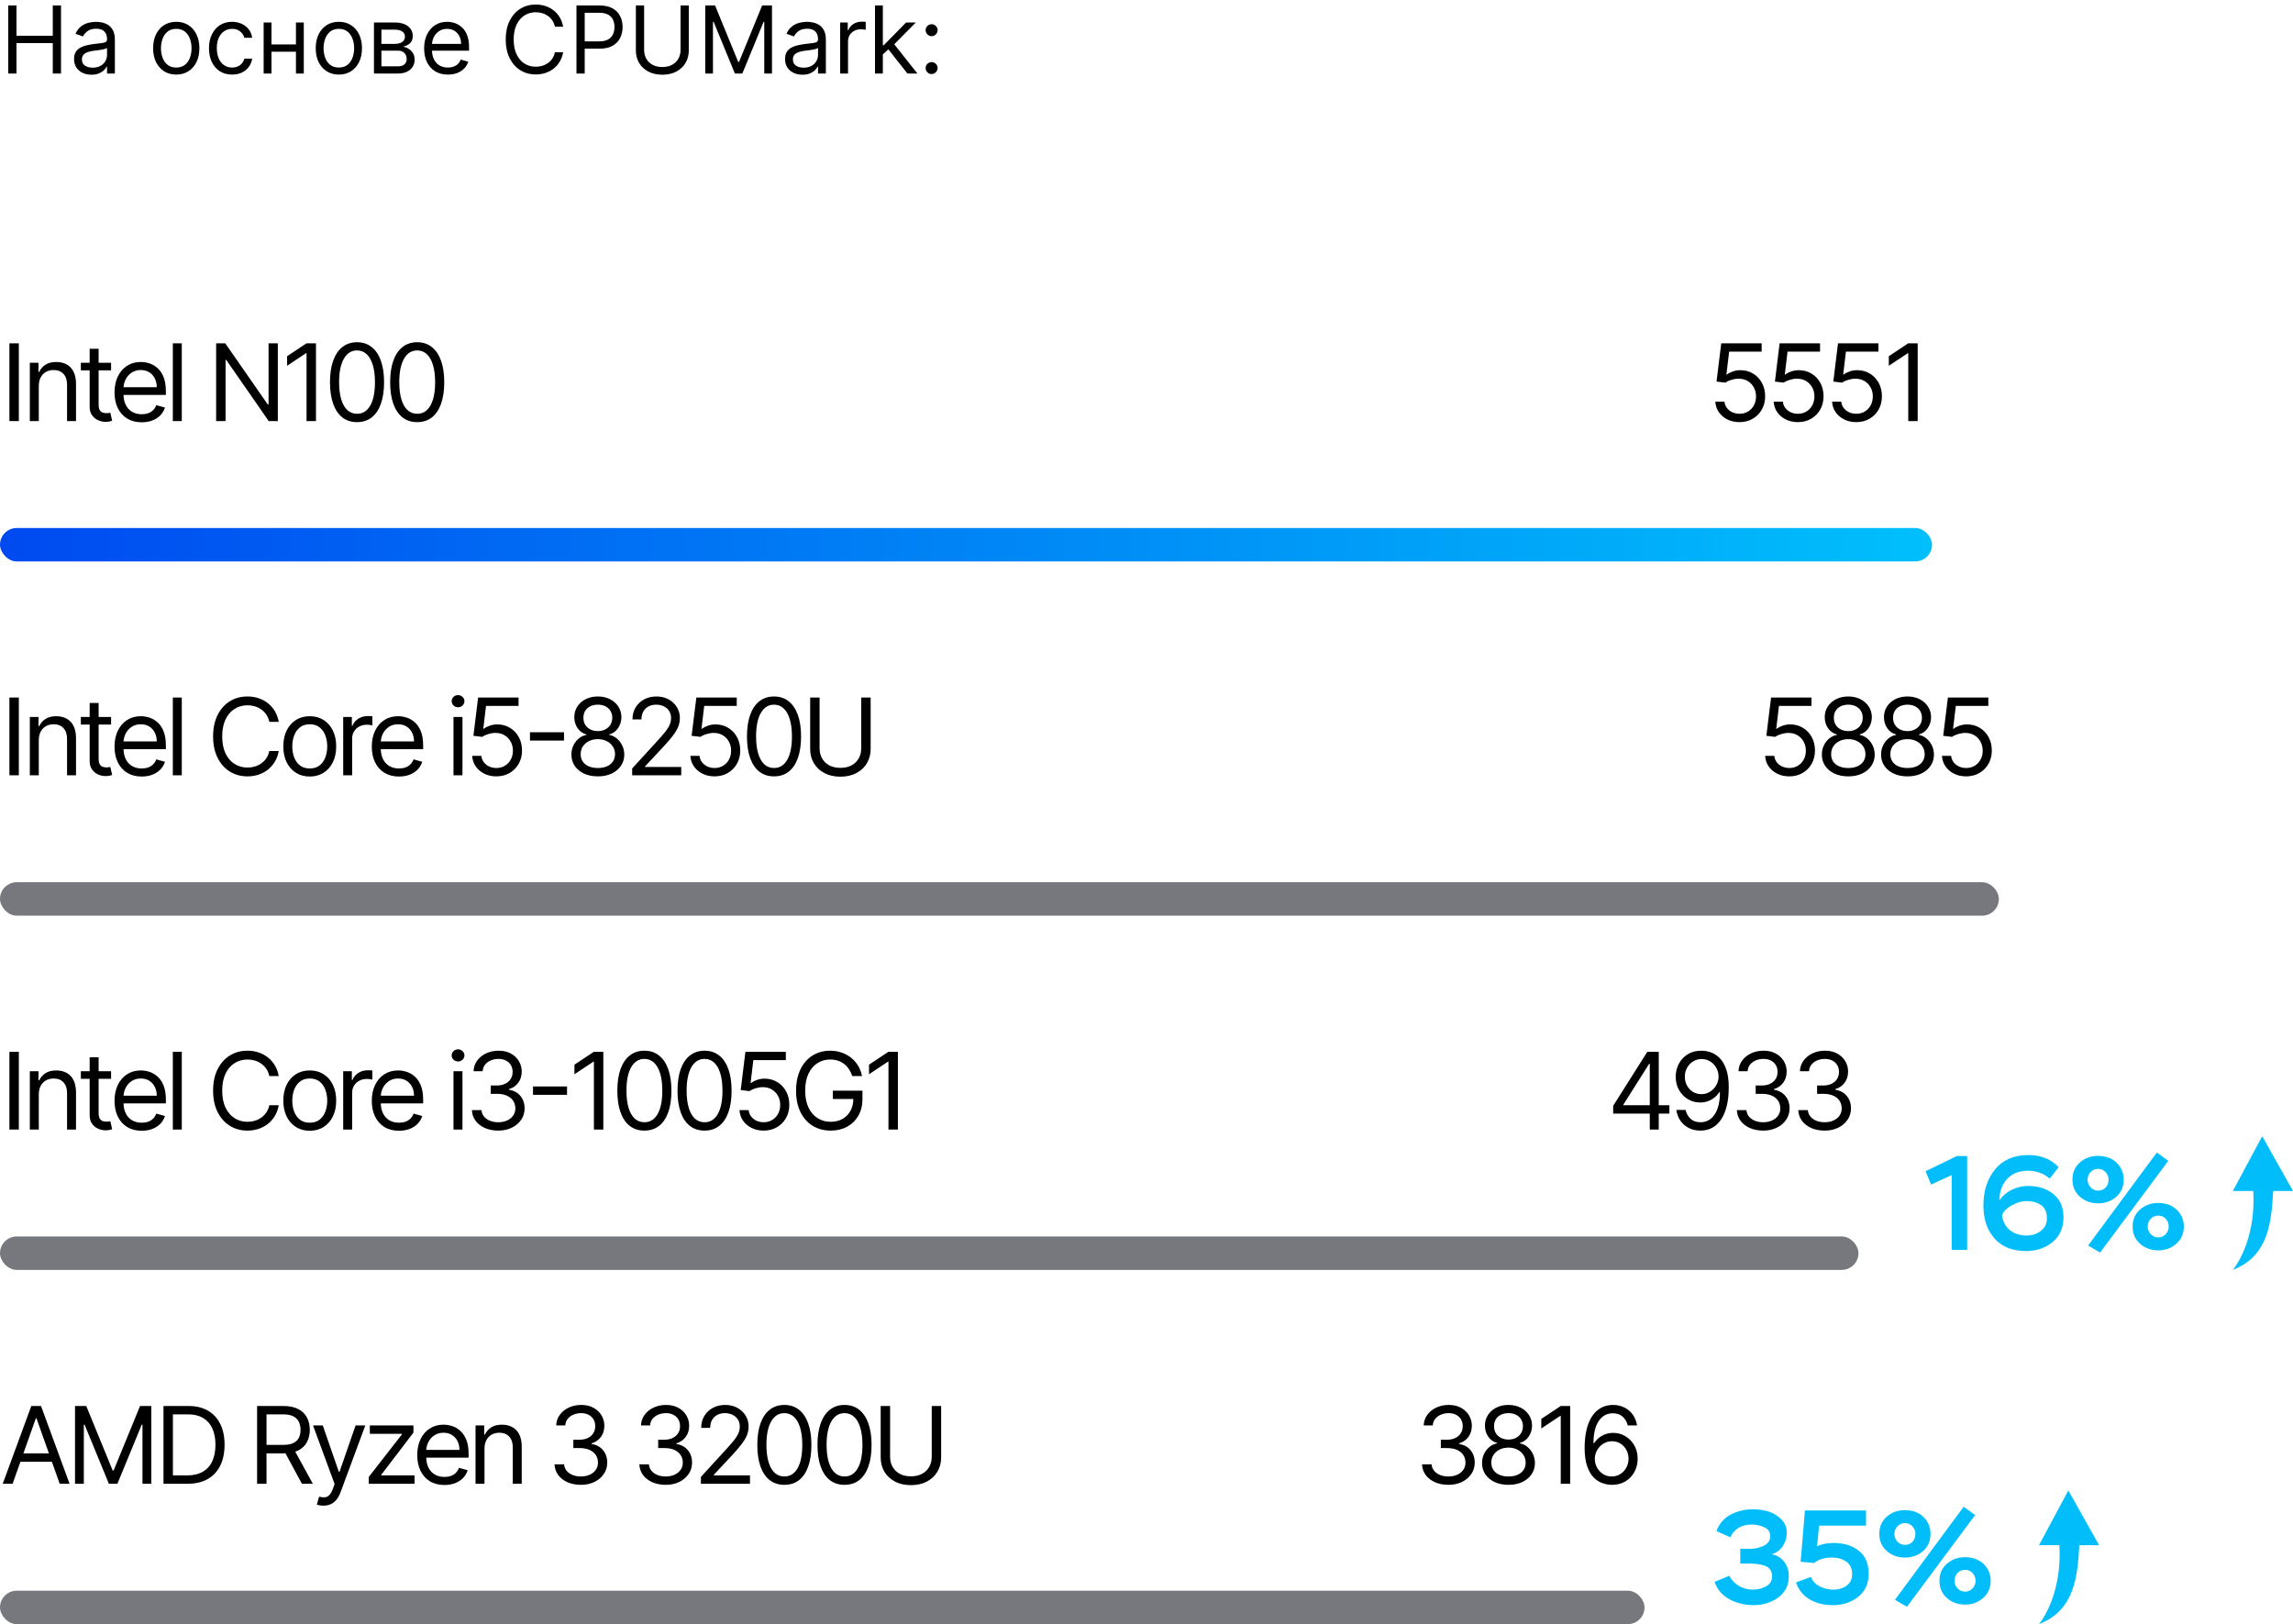<svg width="343" height="243" viewBox="0 0 343 243" fill="none" xmlns="http://www.w3.org/2000/svg">
<path d="M1.233 11V0.818H2.466V5.352H7.895V0.818H9.128V11H7.895V6.446H2.466V11H1.233ZM13.684 11.179C13.2 11.179 12.761 11.088 12.367 10.905C11.972 10.72 11.659 10.453 11.427 10.105C11.195 9.754 11.079 9.33 11.079 8.832C11.079 8.395 11.165 8.04 11.338 7.768C11.51 7.493 11.74 7.278 12.029 7.122C12.317 6.966 12.635 6.85 12.983 6.774C13.335 6.695 13.688 6.632 14.042 6.585C14.506 6.526 14.883 6.481 15.171 6.451C15.463 6.418 15.675 6.363 15.807 6.287C15.943 6.211 16.011 6.078 16.011 5.889V5.849C16.011 5.359 15.877 4.978 15.608 4.706C15.343 4.434 14.941 4.298 14.4 4.298C13.84 4.298 13.401 4.421 13.083 4.666C12.765 4.911 12.541 5.173 12.412 5.452L11.298 5.054C11.497 4.59 11.762 4.229 12.093 3.97C12.428 3.708 12.793 3.526 13.187 3.423C13.585 3.317 13.976 3.264 14.36 3.264C14.606 3.264 14.887 3.294 15.206 3.354C15.527 3.41 15.837 3.528 16.135 3.707C16.437 3.886 16.687 4.156 16.886 4.517C17.085 4.878 17.184 5.362 17.184 5.969V11H16.011V9.966H15.951C15.872 10.132 15.739 10.309 15.554 10.498C15.368 10.687 15.121 10.848 14.813 10.98C14.505 11.113 14.128 11.179 13.684 11.179ZM13.863 10.125C14.327 10.125 14.718 10.034 15.037 9.852C15.358 9.669 15.6 9.434 15.762 9.146C15.928 8.857 16.011 8.554 16.011 8.236V7.162C15.961 7.222 15.852 7.276 15.683 7.326C15.517 7.372 15.325 7.414 15.106 7.45C14.891 7.483 14.68 7.513 14.475 7.54C14.273 7.563 14.108 7.583 13.983 7.599C13.678 7.639 13.393 7.704 13.127 7.793C12.866 7.88 12.653 8.01 12.491 8.186C12.332 8.358 12.252 8.594 12.252 8.892C12.252 9.3 12.403 9.608 12.705 9.817C13.01 10.022 13.396 10.125 13.863 10.125ZM26.366 11.159C25.676 11.159 25.071 10.995 24.551 10.667C24.034 10.339 23.63 9.88 23.338 9.29C23.049 8.7 22.905 8.01 22.905 7.222C22.905 6.426 23.049 5.732 23.338 5.138C23.63 4.545 24.034 4.085 24.551 3.756C25.071 3.428 25.676 3.264 26.366 3.264C27.055 3.264 27.658 3.428 28.175 3.756C28.696 4.085 29.1 4.545 29.388 5.138C29.68 5.732 29.826 6.426 29.826 7.222C29.826 8.01 29.68 8.7 29.388 9.29C29.1 9.88 28.696 10.339 28.175 10.667C27.658 10.995 27.055 11.159 26.366 11.159ZM26.366 10.105C26.889 10.105 27.32 9.971 27.658 9.702C27.996 9.434 28.247 9.081 28.409 8.643C28.571 8.206 28.652 7.732 28.652 7.222C28.652 6.711 28.571 6.236 28.409 5.795C28.247 5.354 27.996 4.998 27.658 4.726C27.32 4.454 26.889 4.318 26.366 4.318C25.842 4.318 25.411 4.454 25.073 4.726C24.735 4.998 24.485 5.354 24.322 5.795C24.16 6.236 24.079 6.711 24.079 7.222C24.079 7.732 24.16 8.206 24.322 8.643C24.485 9.081 24.735 9.434 25.073 9.702C25.411 9.971 25.842 10.105 26.366 10.105ZM34.719 11.159C34.003 11.159 33.387 10.99 32.87 10.652C32.353 10.314 31.955 9.848 31.677 9.255C31.398 8.662 31.259 7.984 31.259 7.222C31.259 6.446 31.401 5.762 31.686 5.168C31.975 4.572 32.376 4.106 32.89 3.771C33.407 3.433 34.01 3.264 34.699 3.264C35.236 3.264 35.72 3.364 36.151 3.562C36.582 3.761 36.935 4.04 37.21 4.398C37.485 4.756 37.656 5.173 37.722 5.651H36.549C36.459 5.303 36.26 4.994 35.952 4.726C35.647 4.454 35.236 4.318 34.719 4.318C34.262 4.318 33.861 4.438 33.516 4.676C33.175 4.911 32.908 5.245 32.716 5.675C32.527 6.103 32.432 6.605 32.432 7.182C32.432 7.772 32.525 8.286 32.711 8.723C32.9 9.161 33.165 9.5 33.506 9.742C33.851 9.984 34.255 10.105 34.719 10.105C35.024 10.105 35.301 10.052 35.549 9.946C35.798 9.84 36.008 9.688 36.181 9.489C36.353 9.29 36.476 9.051 36.549 8.773H37.722C37.656 9.223 37.492 9.63 37.23 9.991C36.971 10.349 36.628 10.634 36.201 10.846C35.776 11.055 35.283 11.159 34.719 11.159ZM44.548 6.645V7.739H40.332V6.645H44.548ZM40.61 3.364V11H39.437V3.364H40.61ZM45.443 3.364V11H44.27V3.364H45.443ZM50.688 11.159C49.998 11.159 49.394 10.995 48.873 10.667C48.356 10.339 47.952 9.88 47.66 9.29C47.372 8.7 47.228 8.01 47.228 7.222C47.228 6.426 47.372 5.732 47.66 5.138C47.952 4.545 48.356 4.085 48.873 3.756C49.394 3.428 49.998 3.264 50.688 3.264C51.377 3.264 51.98 3.428 52.498 3.756C53.018 4.085 53.422 4.545 53.711 5.138C54.002 5.732 54.148 6.426 54.148 7.222C54.148 8.01 54.002 8.7 53.711 9.29C53.422 9.88 53.018 10.339 52.498 10.667C51.98 10.995 51.377 11.159 50.688 11.159ZM50.688 10.105C51.212 10.105 51.642 9.971 51.98 9.702C52.319 9.434 52.569 9.081 52.731 8.643C52.894 8.206 52.975 7.732 52.975 7.222C52.975 6.711 52.894 6.236 52.731 5.795C52.569 5.354 52.319 4.998 51.98 4.726C51.642 4.454 51.212 4.318 50.688 4.318C50.164 4.318 49.733 4.454 49.395 4.726C49.057 4.998 48.807 5.354 48.645 5.795C48.482 6.236 48.401 6.711 48.401 7.222C48.401 7.732 48.482 8.206 48.645 8.643C48.807 9.081 49.057 9.434 49.395 9.702C49.733 9.971 50.164 10.105 50.688 10.105ZM55.939 11V3.364H59.061C59.883 3.364 60.536 3.549 61.02 3.92C61.504 4.292 61.746 4.782 61.746 5.392C61.746 5.856 61.608 6.216 61.333 6.471C61.058 6.723 60.705 6.893 60.274 6.983C60.556 7.023 60.83 7.122 61.095 7.281C61.363 7.44 61.585 7.659 61.761 7.938C61.937 8.213 62.024 8.551 62.024 8.952C62.024 9.343 61.925 9.692 61.726 10.001C61.527 10.309 61.242 10.553 60.871 10.732C60.5 10.911 60.056 11 59.538 11H55.939ZM57.053 9.926H59.538C59.943 9.926 60.259 9.83 60.488 9.638C60.717 9.446 60.831 9.184 60.831 8.852C60.831 8.458 60.717 8.148 60.488 7.923C60.259 7.694 59.943 7.58 59.538 7.58H57.053V9.926ZM57.053 6.565H59.061C59.376 6.565 59.646 6.522 59.872 6.436C60.097 6.347 60.269 6.221 60.389 6.058C60.511 5.893 60.573 5.697 60.573 5.472C60.573 5.15 60.438 4.898 60.17 4.716C59.901 4.53 59.532 4.438 59.061 4.438H57.053V6.565ZM67.002 11.159C66.266 11.159 65.632 10.997 65.098 10.672C64.568 10.344 64.158 9.886 63.87 9.3C63.585 8.71 63.443 8.024 63.443 7.241C63.443 6.459 63.585 5.77 63.87 5.173C64.158 4.573 64.559 4.106 65.073 3.771C65.59 3.433 66.193 3.264 66.883 3.264C67.281 3.264 67.673 3.33 68.061 3.463C68.449 3.596 68.802 3.811 69.12 4.109C69.438 4.404 69.692 4.795 69.881 5.283C70.07 5.77 70.164 6.37 70.164 7.082V7.58H64.278V6.565H68.971C68.971 6.134 68.885 5.75 68.712 5.412C68.543 5.074 68.301 4.807 67.987 4.612C67.675 4.416 67.307 4.318 66.883 4.318C66.415 4.318 66.011 4.434 65.67 4.666C65.332 4.895 65.072 5.193 64.889 5.561C64.707 5.929 64.616 6.323 64.616 6.744V7.42C64.616 7.997 64.715 8.486 64.914 8.887C65.116 9.285 65.396 9.588 65.754 9.797C66.112 10.002 66.528 10.105 67.002 10.105C67.31 10.105 67.589 10.062 67.837 9.976C68.089 9.886 68.306 9.754 68.489 9.578C68.671 9.399 68.812 9.177 68.911 8.912L70.045 9.23C69.925 9.615 69.725 9.953 69.443 10.244C69.162 10.533 68.813 10.758 68.399 10.921C67.985 11.079 67.519 11.159 67.002 11.159ZM84.239 4H83.006C82.933 3.645 82.805 3.334 82.623 3.065C82.444 2.797 82.225 2.571 81.967 2.389C81.711 2.204 81.428 2.064 81.117 1.972C80.805 1.879 80.48 1.832 80.142 1.832C79.526 1.832 78.967 1.988 78.467 2.3C77.969 2.611 77.573 3.07 77.278 3.677C76.987 4.283 76.841 5.027 76.841 5.909C76.841 6.791 76.987 7.535 77.278 8.141C77.573 8.748 77.969 9.207 78.467 9.518C78.967 9.83 79.526 9.986 80.142 9.986C80.48 9.986 80.805 9.939 81.117 9.847C81.428 9.754 81.711 9.616 81.967 9.434C82.225 9.248 82.444 9.021 82.623 8.753C82.805 8.481 82.933 8.17 83.006 7.818H84.239C84.146 8.339 83.977 8.804 83.731 9.215C83.486 9.626 83.181 9.976 82.817 10.264C82.452 10.549 82.043 10.766 81.589 10.915C81.138 11.065 80.656 11.139 80.142 11.139C79.274 11.139 78.501 10.927 77.825 10.503C77.149 10.079 76.617 9.475 76.229 8.693C75.842 7.911 75.648 6.983 75.648 5.909C75.648 4.835 75.842 3.907 76.229 3.125C76.617 2.343 77.149 1.74 77.825 1.315C78.501 0.891 79.274 0.679 80.142 0.679C80.656 0.679 81.138 0.754 81.589 0.903C82.043 1.052 82.452 1.271 82.817 1.559C83.181 1.844 83.486 2.192 83.731 2.603C83.977 3.011 84.146 3.476 84.239 4ZM86.231 11V0.818H89.671C90.47 0.818 91.123 0.962 91.63 1.251C92.141 1.536 92.518 1.922 92.764 2.409C93.009 2.896 93.132 3.44 93.132 4.04C93.132 4.64 93.009 5.185 92.764 5.675C92.522 6.166 92.147 6.557 91.64 6.849C91.133 7.137 90.483 7.281 89.691 7.281H87.225V6.188H89.651C90.198 6.188 90.638 6.093 90.969 5.904C91.3 5.715 91.541 5.46 91.69 5.138C91.842 4.814 91.918 4.447 91.918 4.04C91.918 3.632 91.842 3.268 91.69 2.946C91.541 2.625 91.299 2.373 90.964 2.19C90.629 2.005 90.185 1.912 89.632 1.912H87.464V11H86.231ZM101.8 0.818H103.032V7.56C103.032 8.256 102.868 8.877 102.54 9.424C102.215 9.968 101.756 10.397 101.163 10.712C100.57 11.023 99.874 11.179 99.075 11.179C98.276 11.179 97.58 11.023 96.987 10.712C96.394 10.397 95.933 9.968 95.605 9.424C95.28 8.877 95.118 8.256 95.118 7.56V0.818H96.351V7.46C96.351 7.957 96.46 8.4 96.679 8.788C96.897 9.172 97.209 9.475 97.614 9.697C98.021 9.916 98.508 10.026 99.075 10.026C99.642 10.026 100.129 9.916 100.537 9.697C100.944 9.475 101.256 9.172 101.471 8.788C101.69 8.4 101.8 7.957 101.8 7.46V0.818ZM105.495 0.818H106.966L110.426 9.27H110.546L114.006 0.818H115.478V11H114.324V3.264H114.225L111.043 11H109.929L106.748 3.264H106.648V11H105.495V0.818ZM120.038 11.179C119.554 11.179 119.115 11.088 118.72 10.905C118.326 10.72 118.013 10.453 117.781 10.105C117.549 9.754 117.433 9.33 117.433 8.832C117.433 8.395 117.519 8.04 117.691 7.768C117.864 7.493 118.094 7.278 118.382 7.122C118.671 6.966 118.989 6.85 119.337 6.774C119.688 6.695 120.041 6.632 120.396 6.585C120.86 6.526 121.236 6.481 121.524 6.451C121.816 6.418 122.028 6.363 122.161 6.287C122.297 6.211 122.365 6.078 122.365 5.889V5.849C122.365 5.359 122.23 4.978 121.962 4.706C121.697 4.434 121.294 4.298 120.754 4.298C120.194 4.298 119.754 4.421 119.436 4.666C119.118 4.911 118.894 5.173 118.765 5.452L117.651 5.054C117.85 4.59 118.115 4.229 118.447 3.97C118.782 3.708 119.146 3.526 119.541 3.423C119.938 3.317 120.329 3.264 120.714 3.264C120.959 3.264 121.241 3.294 121.559 3.354C121.881 3.41 122.191 3.528 122.489 3.707C122.79 3.886 123.041 4.156 123.24 4.517C123.438 4.878 123.538 5.362 123.538 5.969V11H122.365V9.966H122.305C122.225 10.132 122.093 10.309 121.907 10.498C121.722 10.687 121.475 10.848 121.166 10.98C120.858 11.113 120.482 11.179 120.038 11.179ZM120.217 10.125C120.681 10.125 121.072 10.034 121.39 9.852C121.712 9.669 121.954 9.434 122.116 9.146C122.282 8.857 122.365 8.554 122.365 8.236V7.162C122.315 7.222 122.205 7.276 122.036 7.326C121.871 7.372 121.678 7.414 121.46 7.45C121.244 7.483 121.034 7.513 120.828 7.54C120.626 7.563 120.462 7.583 120.336 7.599C120.031 7.639 119.746 7.704 119.481 7.793C119.219 7.88 119.007 8.01 118.845 8.186C118.686 8.358 118.606 8.594 118.606 8.892C118.606 9.3 118.757 9.608 119.058 9.817C119.363 10.022 119.749 10.125 120.217 10.125ZM125.679 11V3.364H126.813V4.517H126.892C127.032 4.139 127.283 3.833 127.648 3.597C128.013 3.362 128.424 3.244 128.881 3.244C128.967 3.244 129.075 3.246 129.204 3.249C129.333 3.253 129.431 3.258 129.498 3.264V4.457C129.458 4.447 129.367 4.433 129.224 4.413C129.085 4.389 128.937 4.378 128.782 4.378C128.41 4.378 128.079 4.456 127.787 4.612C127.499 4.764 127.27 4.976 127.101 5.248C126.935 5.516 126.853 5.823 126.853 6.168V11H125.679ZM131.982 8.216L131.962 6.764H132.201L135.542 3.364H136.993L133.434 6.963H133.334L131.982 8.216ZM130.888 11V0.818H132.062V11H130.888ZM135.741 11L132.758 7.222L133.593 6.406L137.232 11H135.741ZM139.359 11.079C139.113 11.079 138.903 10.992 138.727 10.816C138.552 10.64 138.464 10.43 138.464 10.185C138.464 9.939 138.552 9.729 138.727 9.553C138.903 9.378 139.113 9.29 139.359 9.29C139.604 9.29 139.814 9.378 139.99 9.553C140.166 9.729 140.254 9.939 140.254 10.185C140.254 10.347 140.212 10.496 140.129 10.632C140.05 10.768 139.942 10.877 139.806 10.96C139.674 11.04 139.524 11.079 139.359 11.079ZM139.359 5.412C139.113 5.412 138.903 5.324 138.727 5.148C138.552 4.973 138.464 4.762 138.464 4.517C138.464 4.272 138.552 4.061 138.727 3.886C138.903 3.71 139.113 3.622 139.359 3.622C139.604 3.622 139.814 3.71 139.99 3.886C140.166 4.061 140.254 4.272 140.254 4.517C140.254 4.679 140.212 4.829 140.129 4.964C140.05 5.1 139.942 5.21 139.806 5.293C139.674 5.372 139.524 5.412 139.359 5.412Z" fill="black"/>
<path d="M2.818 51.364V63H1.409V51.364H2.818ZM5.803 57.75V63H4.462V54.273H5.757V55.636H5.871C6.075 55.193 6.386 54.837 6.803 54.568C7.219 54.295 7.757 54.159 8.416 54.159C9.007 54.159 9.524 54.28 9.967 54.523C10.411 54.761 10.755 55.125 11.001 55.614C11.248 56.099 11.371 56.712 11.371 57.455V63H10.03V57.545C10.03 56.86 9.852 56.326 9.496 55.943C9.14 55.557 8.651 55.364 8.03 55.364C7.602 55.364 7.219 55.456 6.882 55.642C6.549 55.828 6.286 56.099 6.092 56.455C5.899 56.811 5.803 57.242 5.803 57.75ZM16.616 54.273V55.409H12.094V54.273H16.616ZM13.412 52.182H14.753V60.5C14.753 60.879 14.808 61.163 14.918 61.352C15.031 61.538 15.175 61.663 15.349 61.727C15.527 61.788 15.715 61.818 15.912 61.818C16.06 61.818 16.181 61.811 16.276 61.795C16.37 61.776 16.446 61.761 16.503 61.75L16.776 62.955C16.685 62.989 16.558 63.023 16.395 63.057C16.232 63.095 16.026 63.114 15.776 63.114C15.397 63.114 15.026 63.032 14.662 62.869C14.302 62.706 14.003 62.458 13.764 62.125C13.529 61.792 13.412 61.371 13.412 60.864V52.182ZM21.199 63.182C20.358 63.182 19.633 62.996 19.023 62.625C18.417 62.25 17.949 61.727 17.619 61.057C17.294 60.383 17.131 59.599 17.131 58.705C17.131 57.811 17.294 57.023 17.619 56.341C17.949 55.655 18.407 55.121 18.994 54.739C19.585 54.352 20.275 54.159 21.062 54.159C21.517 54.159 21.966 54.235 22.409 54.386C22.852 54.538 23.256 54.784 23.619 55.125C23.983 55.462 24.273 55.909 24.489 56.466C24.704 57.023 24.812 57.708 24.812 58.523V59.091H18.085V57.932H23.449C23.449 57.439 23.35 57 23.153 56.614C22.96 56.227 22.684 55.922 22.324 55.699C21.968 55.475 21.547 55.364 21.062 55.364C20.528 55.364 20.066 55.496 19.676 55.761C19.29 56.023 18.992 56.364 18.784 56.784C18.576 57.205 18.472 57.655 18.472 58.136V58.909C18.472 59.568 18.585 60.127 18.812 60.585C19.044 61.04 19.364 61.386 19.773 61.625C20.182 61.86 20.657 61.977 21.199 61.977C21.551 61.977 21.869 61.928 22.153 61.83C22.441 61.727 22.689 61.576 22.898 61.375C23.106 61.17 23.267 60.917 23.381 60.614L24.676 60.977C24.54 61.417 24.311 61.803 23.989 62.136C23.667 62.466 23.269 62.724 22.796 62.909C22.322 63.091 21.79 63.182 21.199 63.182ZM27.193 51.364V63H25.852V51.364H27.193ZM41.558 51.364V63H40.195L33.854 53.864H33.74V63H32.331V51.364H33.695L40.058 60.523H40.172V51.364H41.558ZM47.264 51.364V63H45.855V52.841H45.787L42.946 54.727V53.295L45.855 51.364H47.264ZM53.406 63.159C52.55 63.159 51.821 62.926 51.219 62.46C50.617 61.99 50.156 61.311 49.838 60.42C49.52 59.526 49.361 58.447 49.361 57.182C49.361 55.924 49.52 54.85 49.838 53.96C50.16 53.066 50.622 52.385 51.224 51.915C51.831 51.441 52.558 51.205 53.406 51.205C54.255 51.205 54.98 51.441 55.582 51.915C56.188 52.385 56.651 53.066 56.969 53.96C57.291 54.85 57.452 55.924 57.452 57.182C57.452 58.447 57.293 59.526 56.974 60.42C56.656 61.311 56.196 61.99 55.594 62.46C54.992 62.926 54.262 63.159 53.406 63.159ZM53.406 61.909C54.255 61.909 54.914 61.5 55.383 60.682C55.853 59.864 56.088 58.697 56.088 57.182C56.088 56.174 55.98 55.316 55.764 54.608C55.552 53.9 55.245 53.36 54.844 52.989C54.446 52.617 53.967 52.432 53.406 52.432C52.565 52.432 51.908 52.847 51.435 53.676C50.961 54.502 50.724 55.67 50.724 57.182C50.724 58.189 50.831 59.045 51.043 59.75C51.255 60.455 51.56 60.99 51.957 61.358C52.359 61.725 52.842 61.909 53.406 61.909ZM62.406 63.159C61.55 63.159 60.821 62.926 60.219 62.46C59.617 61.99 59.156 61.311 58.838 60.42C58.52 59.526 58.361 58.447 58.361 57.182C58.361 55.924 58.52 54.85 58.838 53.96C59.16 53.066 59.622 52.385 60.224 51.915C60.831 51.441 61.558 51.205 62.406 51.205C63.255 51.205 63.98 51.441 64.582 51.915C65.188 52.385 65.651 53.066 65.969 53.96C66.291 54.85 66.452 55.924 66.452 57.182C66.452 58.447 66.293 59.526 65.974 60.42C65.656 61.311 65.196 61.99 64.594 62.46C63.992 62.926 63.262 63.159 62.406 63.159ZM62.406 61.909C63.255 61.909 63.914 61.5 64.383 60.682C64.853 59.864 65.088 58.697 65.088 57.182C65.088 56.174 64.98 55.316 64.764 54.608C64.552 53.9 64.245 53.36 63.844 52.989C63.446 52.617 62.967 52.432 62.406 52.432C61.565 52.432 60.908 52.847 60.435 53.676C59.961 54.502 59.724 55.67 59.724 57.182C59.724 58.189 59.831 59.045 60.043 59.75C60.255 60.455 60.56 60.99 60.957 61.358C61.359 61.725 61.842 61.909 62.406 61.909Z" fill="black"/>
<path d="M260.2 63.159C259.534 63.159 258.933 63.026 258.399 62.761C257.865 62.496 257.437 62.133 257.115 61.67C256.793 61.208 256.617 60.682 256.587 60.091H257.95C258.003 60.617 258.242 61.053 258.666 61.398C259.094 61.739 259.606 61.909 260.2 61.909C260.678 61.909 261.102 61.797 261.473 61.574C261.848 61.35 262.142 61.044 262.354 60.653C262.57 60.26 262.678 59.814 262.678 59.318C262.678 58.811 262.566 58.358 262.342 57.96C262.123 57.559 261.82 57.242 261.433 57.011C261.047 56.78 260.606 56.663 260.109 56.659C259.753 56.655 259.388 56.71 259.013 56.824C258.638 56.934 258.329 57.076 258.087 57.25L256.768 57.091L257.473 51.364H263.518V52.614H258.655L258.246 56.045H258.314C258.553 55.856 258.852 55.699 259.212 55.574C259.571 55.449 259.946 55.386 260.337 55.386C261.049 55.386 261.683 55.557 262.24 55.898C262.801 56.235 263.24 56.697 263.558 57.284C263.88 57.871 264.041 58.542 264.041 59.295C264.041 60.038 263.875 60.701 263.541 61.284C263.212 61.864 262.757 62.322 262.178 62.659C261.598 62.992 260.939 63.159 260.2 63.159ZM268.935 63.159C268.268 63.159 267.668 63.026 267.134 62.761C266.599 62.496 266.171 62.133 265.849 61.67C265.527 61.208 265.351 60.682 265.321 60.091H266.685C266.738 60.617 266.976 61.053 267.401 61.398C267.829 61.739 268.34 61.909 268.935 61.909C269.412 61.909 269.836 61.797 270.207 61.574C270.582 61.35 270.876 61.044 271.088 60.653C271.304 60.26 271.412 59.814 271.412 59.318C271.412 58.811 271.3 58.358 271.077 57.96C270.857 57.559 270.554 57.242 270.168 57.011C269.781 56.78 269.34 56.663 268.844 56.659C268.488 56.655 268.122 56.71 267.747 56.824C267.372 56.934 267.063 57.076 266.821 57.25L265.503 57.091L266.207 51.364H272.253V52.614H267.389L266.98 56.045H267.048C267.287 55.856 267.586 55.699 267.946 55.574C268.306 55.449 268.681 55.386 269.071 55.386C269.783 55.386 270.418 55.557 270.974 55.898C271.535 56.235 271.974 56.697 272.293 57.284C272.615 57.871 272.776 58.542 272.776 59.295C272.776 60.038 272.609 60.701 272.276 61.284C271.946 61.864 271.491 62.322 270.912 62.659C270.332 62.992 269.673 63.159 268.935 63.159ZM277.669 63.159C277.002 63.159 276.402 63.026 275.868 62.761C275.334 62.496 274.906 62.133 274.584 61.67C274.262 61.208 274.086 60.682 274.055 60.091H275.419C275.472 60.617 275.711 61.053 276.135 61.398C276.563 61.739 277.074 61.909 277.669 61.909C278.146 61.909 278.571 61.797 278.942 61.574C279.317 61.35 279.61 61.044 279.822 60.653C280.038 60.26 280.146 59.814 280.146 59.318C280.146 58.811 280.035 58.358 279.811 57.96C279.591 57.559 279.288 57.242 278.902 57.011C278.516 56.78 278.074 56.663 277.578 56.659C277.222 56.655 276.857 56.71 276.482 56.824C276.107 56.934 275.798 57.076 275.555 57.25L274.237 57.091L274.942 51.364H280.987V52.614H276.124L275.714 56.045H275.783C276.021 55.856 276.321 55.699 276.68 55.574C277.04 55.449 277.415 55.386 277.805 55.386C278.518 55.386 279.152 55.557 279.709 55.898C280.269 56.235 280.709 56.697 281.027 57.284C281.349 57.871 281.51 58.542 281.51 59.295C281.51 60.038 281.343 60.701 281.01 61.284C280.68 61.864 280.226 62.322 279.646 62.659C279.067 62.992 278.408 63.159 277.669 63.159ZM286.858 51.364V63H285.449V52.841H285.381L282.54 54.727V53.295L285.449 51.364H286.858Z" fill="black"/>
<rect y="79" width="289" height="5" rx="2.5" fill="url(#paint0_linear_2577_66397)"/>
<path d="M2.818 104.364V116H1.409V104.364H2.818ZM5.803 110.75V116H4.462V107.273H5.757V108.636H5.871C6.075 108.193 6.386 107.837 6.803 107.568C7.219 107.295 7.757 107.159 8.416 107.159C9.007 107.159 9.524 107.28 9.967 107.523C10.411 107.761 10.755 108.125 11.001 108.614C11.248 109.098 11.371 109.712 11.371 110.455V116H10.03V110.545C10.03 109.86 9.852 109.326 9.496 108.943C9.14 108.557 8.651 108.364 8.03 108.364C7.602 108.364 7.219 108.456 6.882 108.642C6.549 108.828 6.286 109.098 6.092 109.455C5.899 109.811 5.803 110.242 5.803 110.75ZM16.616 107.273V108.409H12.094V107.273H16.616ZM13.412 105.182H14.753V113.5C14.753 113.879 14.808 114.163 14.918 114.352C15.031 114.538 15.175 114.663 15.349 114.727C15.527 114.788 15.715 114.818 15.912 114.818C16.06 114.818 16.181 114.811 16.276 114.795C16.37 114.777 16.446 114.761 16.503 114.75L16.776 115.955C16.685 115.989 16.558 116.023 16.395 116.057C16.232 116.095 16.026 116.114 15.776 116.114C15.397 116.114 15.026 116.032 14.662 115.869C14.302 115.706 14.003 115.458 13.764 115.125C13.529 114.792 13.412 114.371 13.412 113.864V105.182ZM21.199 116.182C20.358 116.182 19.633 115.996 19.023 115.625C18.417 115.25 17.949 114.727 17.619 114.057C17.294 113.383 17.131 112.598 17.131 111.705C17.131 110.811 17.294 110.023 17.619 109.341C17.949 108.655 18.407 108.121 18.994 107.739C19.585 107.352 20.275 107.159 21.062 107.159C21.517 107.159 21.966 107.235 22.409 107.386C22.852 107.538 23.256 107.784 23.619 108.125C23.983 108.462 24.273 108.909 24.489 109.466C24.704 110.023 24.812 110.708 24.812 111.523V112.091H18.085V110.932H23.449C23.449 110.439 23.35 110 23.153 109.614C22.96 109.227 22.684 108.922 22.324 108.699C21.968 108.475 21.547 108.364 21.062 108.364C20.528 108.364 20.066 108.496 19.676 108.761C19.29 109.023 18.992 109.364 18.784 109.784C18.576 110.205 18.472 110.655 18.472 111.136V111.909C18.472 112.568 18.585 113.127 18.812 113.585C19.044 114.04 19.364 114.386 19.773 114.625C20.182 114.86 20.657 114.977 21.199 114.977C21.551 114.977 21.869 114.928 22.153 114.83C22.441 114.727 22.689 114.576 22.898 114.375C23.106 114.17 23.267 113.917 23.381 113.614L24.676 113.977C24.54 114.417 24.311 114.803 23.989 115.136C23.667 115.466 23.269 115.723 22.796 115.909C22.322 116.091 21.79 116.182 21.199 116.182ZM27.193 104.364V116H25.852V104.364H27.193ZM41.695 108H40.285C40.202 107.595 40.056 107.239 39.848 106.932C39.644 106.625 39.394 106.367 39.098 106.159C38.806 105.947 38.483 105.788 38.126 105.682C37.77 105.576 37.399 105.523 37.013 105.523C36.308 105.523 35.67 105.701 35.098 106.057C34.53 106.413 34.077 106.938 33.74 107.631C33.407 108.324 33.24 109.174 33.24 110.182C33.24 111.189 33.407 112.04 33.74 112.733C34.077 113.426 34.53 113.951 35.098 114.307C35.67 114.663 36.308 114.841 37.013 114.841C37.399 114.841 37.77 114.788 38.126 114.682C38.483 114.576 38.806 114.419 39.098 114.21C39.394 113.998 39.644 113.739 39.848 113.432C40.056 113.121 40.202 112.765 40.285 112.364H41.695C41.589 112.958 41.395 113.491 41.115 113.96C40.835 114.43 40.486 114.83 40.07 115.159C39.653 115.485 39.185 115.733 38.666 115.903C38.151 116.074 37.6 116.159 37.013 116.159C36.02 116.159 35.138 115.917 34.365 115.432C33.592 114.947 32.984 114.258 32.541 113.364C32.098 112.47 31.876 111.409 31.876 110.182C31.876 108.955 32.098 107.894 32.541 107C32.984 106.106 33.592 105.417 34.365 104.932C35.138 104.447 36.02 104.205 37.013 104.205C37.6 104.205 38.151 104.29 38.666 104.46C39.185 104.631 39.653 104.881 40.07 105.21C40.486 105.536 40.835 105.934 41.115 106.403C41.395 106.869 41.589 107.402 41.695 108ZM46.335 116.182C45.547 116.182 44.856 115.994 44.261 115.619C43.67 115.244 43.208 114.72 42.875 114.045C42.545 113.371 42.381 112.583 42.381 111.682C42.381 110.773 42.545 109.979 42.875 109.301C43.208 108.623 43.67 108.097 44.261 107.722C44.856 107.347 45.547 107.159 46.335 107.159C47.123 107.159 47.812 107.347 48.403 107.722C48.998 108.097 49.46 108.623 49.79 109.301C50.123 109.979 50.29 110.773 50.29 111.682C50.29 112.583 50.123 113.371 49.79 114.045C49.46 114.72 48.998 115.244 48.403 115.619C47.812 115.994 47.123 116.182 46.335 116.182ZM46.335 114.977C46.934 114.977 47.426 114.824 47.812 114.517C48.199 114.21 48.485 113.807 48.67 113.307C48.856 112.807 48.949 112.265 48.949 111.682C48.949 111.098 48.856 110.555 48.67 110.051C48.485 109.547 48.199 109.14 47.812 108.83C47.426 108.519 46.934 108.364 46.335 108.364C45.737 108.364 45.244 108.519 44.858 108.83C44.472 109.14 44.186 109.547 44 110.051C43.814 110.555 43.722 111.098 43.722 111.682C43.722 112.265 43.814 112.807 44 113.307C44.186 113.807 44.472 114.21 44.858 114.517C45.244 114.824 45.737 114.977 46.335 114.977ZM51.337 116V107.273H52.632V108.591H52.723C52.882 108.159 53.17 107.809 53.587 107.54C54.003 107.271 54.473 107.136 54.996 107.136C55.094 107.136 55.217 107.138 55.365 107.142C55.513 107.146 55.624 107.152 55.7 107.159V108.523C55.655 108.511 55.551 108.494 55.388 108.472C55.229 108.445 55.06 108.432 54.882 108.432C54.458 108.432 54.079 108.521 53.746 108.699C53.416 108.873 53.155 109.116 52.962 109.426C52.772 109.733 52.678 110.083 52.678 110.477V116H51.337ZM59.683 116.182C58.842 116.182 58.117 115.996 57.507 115.625C56.901 115.25 56.433 114.727 56.104 114.057C55.778 113.383 55.615 112.598 55.615 111.705C55.615 110.811 55.778 110.023 56.104 109.341C56.433 108.655 56.892 108.121 57.479 107.739C58.07 107.352 58.759 107.159 59.547 107.159C60.001 107.159 60.45 107.235 60.894 107.386C61.337 107.538 61.74 107.784 62.104 108.125C62.467 108.462 62.757 108.909 62.973 109.466C63.189 110.023 63.297 110.708 63.297 111.523V112.091H56.57V110.932H61.933C61.933 110.439 61.835 110 61.638 109.614C61.445 109.227 61.168 108.922 60.808 108.699C60.452 108.475 60.032 108.364 59.547 108.364C59.013 108.364 58.551 108.496 58.16 108.761C57.774 109.023 57.477 109.364 57.269 109.784C57.06 110.205 56.956 110.655 56.956 111.136V111.909C56.956 112.568 57.07 113.127 57.297 113.585C57.528 114.04 57.848 114.386 58.257 114.625C58.666 114.86 59.142 114.977 59.683 114.977C60.035 114.977 60.354 114.928 60.638 114.83C60.926 114.727 61.174 114.576 61.382 114.375C61.59 114.17 61.751 113.917 61.865 113.614L63.16 113.977C63.024 114.417 62.795 114.803 62.473 115.136C62.151 115.466 61.753 115.723 61.28 115.909C60.806 116.091 60.274 116.182 59.683 116.182ZM67.837 116V107.273H69.178V116H67.837ZM68.519 105.818C68.257 105.818 68.032 105.729 67.842 105.551C67.657 105.373 67.564 105.159 67.564 104.909C67.564 104.659 67.657 104.445 67.842 104.267C68.032 104.089 68.257 104 68.519 104C68.78 104 69.003 104.089 69.189 104.267C69.378 104.445 69.473 104.659 69.473 104.909C69.473 105.159 69.378 105.373 69.189 105.551C69.003 105.729 68.78 105.818 68.519 105.818ZM74.247 116.159C73.581 116.159 72.98 116.027 72.446 115.761C71.912 115.496 71.484 115.133 71.162 114.67C70.84 114.208 70.664 113.682 70.633 113.091H71.997C72.05 113.617 72.289 114.053 72.713 114.398C73.141 114.739 73.653 114.909 74.247 114.909C74.724 114.909 75.149 114.797 75.52 114.574C75.895 114.35 76.188 114.044 76.401 113.653C76.617 113.259 76.724 112.814 76.724 112.318C76.724 111.811 76.613 111.358 76.389 110.96C76.169 110.559 75.867 110.242 75.48 110.011C75.094 109.78 74.653 109.663 74.156 109.659C73.8 109.655 73.435 109.71 73.06 109.824C72.685 109.934 72.376 110.076 72.133 110.25L70.815 110.091L71.52 104.364H77.565V105.614H72.702L72.293 109.045H72.361C72.599 108.856 72.899 108.699 73.258 108.574C73.618 108.449 73.993 108.386 74.383 108.386C75.096 108.386 75.73 108.557 76.287 108.898C76.847 109.235 77.287 109.697 77.605 110.284C77.927 110.871 78.088 111.542 78.088 112.295C78.088 113.038 77.921 113.701 77.588 114.284C77.258 114.864 76.804 115.322 76.224 115.659C75.645 115.992 74.986 116.159 74.247 116.159ZM84.368 109.557V110.807H79.277V109.557H84.368ZM89.432 116.159C88.651 116.159 87.962 116.021 87.364 115.744C86.769 115.464 86.305 115.08 85.972 114.591C85.638 114.098 85.474 113.538 85.477 112.909C85.474 112.417 85.57 111.962 85.767 111.545C85.964 111.125 86.233 110.775 86.574 110.494C86.919 110.21 87.303 110.03 87.727 109.955V109.886C87.171 109.742 86.727 109.43 86.398 108.949C86.068 108.464 85.905 107.913 85.909 107.295C85.905 106.705 86.055 106.176 86.358 105.71C86.661 105.244 87.078 104.877 87.608 104.608C88.142 104.339 88.75 104.205 89.432 104.205C90.106 104.205 90.708 104.339 91.239 104.608C91.769 104.877 92.186 105.244 92.489 105.71C92.796 106.176 92.951 106.705 92.954 107.295C92.951 107.913 92.782 108.464 92.449 108.949C92.119 109.43 91.682 109.742 91.136 109.886V109.955C91.557 110.03 91.936 110.21 92.273 110.494C92.61 110.775 92.879 111.125 93.079 111.545C93.28 111.962 93.383 112.417 93.386 112.909C93.383 113.538 93.212 114.098 92.875 114.591C92.542 115.08 92.078 115.464 91.483 115.744C90.892 116.021 90.208 116.159 89.432 116.159ZM89.432 114.909C89.958 114.909 90.413 114.824 90.796 114.653C91.178 114.483 91.474 114.242 91.682 113.932C91.89 113.621 91.996 113.258 92 112.841C91.996 112.402 91.883 112.013 91.659 111.676C91.436 111.339 91.131 111.074 90.744 110.881C90.362 110.687 89.924 110.591 89.432 110.591C88.936 110.591 88.492 110.687 88.102 110.881C87.716 111.074 87.411 111.339 87.188 111.676C86.968 112.013 86.86 112.402 86.864 112.841C86.86 113.258 86.96 113.621 87.165 113.932C87.373 114.242 87.671 114.483 88.057 114.653C88.443 114.824 88.901 114.909 89.432 114.909ZM89.432 109.386C89.849 109.386 90.218 109.303 90.54 109.136C90.865 108.97 91.121 108.737 91.307 108.438C91.492 108.138 91.587 107.788 91.591 107.386C91.587 106.992 91.494 106.65 91.312 106.358C91.131 106.062 90.879 105.835 90.557 105.676C90.235 105.513 89.86 105.432 89.432 105.432C88.996 105.432 88.615 105.513 88.29 105.676C87.964 105.835 87.712 106.062 87.534 106.358C87.356 106.65 87.269 106.992 87.273 107.386C87.269 107.788 87.358 108.138 87.54 108.438C87.725 108.737 87.981 108.97 88.307 109.136C88.633 109.303 89.008 109.386 89.432 109.386ZM94.564 116V114.977L98.405 110.773C98.856 110.28 99.227 109.852 99.519 109.489C99.81 109.121 100.026 108.777 100.166 108.455C100.31 108.129 100.382 107.788 100.382 107.432C100.382 107.023 100.284 106.669 100.087 106.369C99.894 106.07 99.628 105.839 99.291 105.676C98.954 105.513 98.575 105.432 98.155 105.432C97.708 105.432 97.318 105.525 96.984 105.71C96.655 105.892 96.399 106.148 96.217 106.477C96.039 106.807 95.95 107.193 95.95 107.636H94.609C94.609 106.955 94.767 106.356 95.081 105.841C95.395 105.326 95.823 104.924 96.365 104.636C96.91 104.348 97.522 104.205 98.2 104.205C98.882 104.205 99.486 104.348 100.013 104.636C100.539 104.924 100.952 105.312 101.251 105.801C101.551 106.29 101.7 106.833 101.7 107.432C101.7 107.86 101.623 108.278 101.467 108.688C101.316 109.093 101.051 109.545 100.672 110.045C100.297 110.542 99.776 111.148 99.109 111.864L96.496 114.659V114.75H101.905V116H94.564ZM106.888 116.159C106.221 116.159 105.621 116.027 105.087 115.761C104.553 115.496 104.125 115.133 103.803 114.67C103.481 114.208 103.304 113.682 103.274 113.091H104.638C104.691 113.617 104.929 114.053 105.354 114.398C105.782 114.739 106.293 114.909 106.888 114.909C107.365 114.909 107.789 114.797 108.161 114.574C108.536 114.35 108.829 114.044 109.041 113.653C109.257 113.259 109.365 112.814 109.365 112.318C109.365 111.811 109.253 111.358 109.03 110.96C108.81 110.559 108.507 110.242 108.121 110.011C107.734 109.78 107.293 109.663 106.797 109.659C106.441 109.655 106.075 109.71 105.7 109.824C105.325 109.934 105.017 110.076 104.774 110.25L103.456 110.091L104.161 104.364H110.206V105.614H105.342L104.933 109.045H105.001C105.24 108.856 105.539 108.699 105.899 108.574C106.259 108.449 106.634 108.386 107.024 108.386C107.736 108.386 108.371 108.557 108.928 108.898C109.488 109.235 109.928 109.697 110.246 110.284C110.568 110.871 110.729 111.542 110.729 112.295C110.729 113.038 110.562 113.701 110.229 114.284C109.899 114.864 109.445 115.322 108.865 115.659C108.286 115.992 107.626 116.159 106.888 116.159ZM115.781 116.159C114.925 116.159 114.196 115.926 113.594 115.46C112.991 114.991 112.531 114.311 112.213 113.42C111.895 112.527 111.736 111.447 111.736 110.182C111.736 108.924 111.895 107.85 112.213 106.96C112.535 106.066 112.997 105.384 113.599 104.915C114.205 104.441 114.933 104.205 115.781 104.205C116.63 104.205 117.355 104.441 117.957 104.915C118.563 105.384 119.026 106.066 119.344 106.96C119.666 107.85 119.827 108.924 119.827 110.182C119.827 111.447 119.668 112.527 119.349 113.42C119.031 114.311 118.571 114.991 117.969 115.46C117.366 115.926 116.637 116.159 115.781 116.159ZM115.781 114.909C116.63 114.909 117.289 114.5 117.759 113.682C118.228 112.864 118.463 111.697 118.463 110.182C118.463 109.174 118.355 108.316 118.139 107.608C117.927 106.9 117.62 106.36 117.219 105.989C116.821 105.617 116.342 105.432 115.781 105.432C114.94 105.432 114.283 105.847 113.81 106.676C113.336 107.502 113.099 108.67 113.099 110.182C113.099 111.189 113.205 112.045 113.418 112.75C113.63 113.455 113.935 113.991 114.332 114.358C114.734 114.725 115.217 114.909 115.781 114.909ZM128.827 104.364H130.236V112.068C130.236 112.864 130.048 113.574 129.673 114.199C129.302 114.82 128.777 115.311 128.099 115.67C127.421 116.027 126.626 116.205 125.713 116.205C124.8 116.205 124.005 116.027 123.327 115.67C122.649 115.311 122.122 114.82 121.747 114.199C121.376 113.574 121.19 112.864 121.19 112.068V104.364H122.599V111.955C122.599 112.523 122.724 113.028 122.974 113.472C123.224 113.911 123.58 114.258 124.043 114.511C124.509 114.761 125.065 114.886 125.713 114.886C126.361 114.886 126.918 114.761 127.384 114.511C127.849 114.258 128.205 113.911 128.452 113.472C128.702 113.028 128.827 112.523 128.827 111.955V104.364Z" fill="black"/>
<path d="M267.653 116.159C266.987 116.159 266.386 116.027 265.852 115.761C265.318 115.496 264.89 115.133 264.568 114.67C264.246 114.208 264.07 113.682 264.04 113.091H265.403C265.456 113.617 265.695 114.053 266.119 114.398C266.547 114.739 267.059 114.909 267.653 114.909C268.131 114.909 268.555 114.797 268.926 114.574C269.301 114.35 269.595 114.044 269.807 113.653C270.023 113.259 270.131 112.814 270.131 112.318C270.131 111.811 270.019 111.358 269.795 110.96C269.576 110.559 269.273 110.242 268.886 110.011C268.5 109.78 268.059 109.663 267.562 109.659C267.206 109.655 266.841 109.71 266.466 109.824C266.091 109.934 265.782 110.076 265.54 110.25L264.222 110.091L264.926 104.364H270.972V105.614H266.108L265.699 109.045H265.767C266.006 108.856 266.305 108.699 266.665 108.574C267.025 108.449 267.4 108.386 267.79 108.386C268.502 108.386 269.136 108.557 269.693 108.898C270.254 109.235 270.693 109.697 271.011 110.284C271.333 110.871 271.494 111.542 271.494 112.295C271.494 113.038 271.328 113.701 270.994 114.284C270.665 114.864 270.21 115.322 269.631 115.659C269.051 115.992 268.392 116.159 267.653 116.159ZM276.479 116.159C275.698 116.159 275.009 116.021 274.411 115.744C273.816 115.464 273.352 115.08 273.018 114.591C272.685 114.098 272.52 113.538 272.524 112.909C272.52 112.417 272.617 111.962 272.814 111.545C273.011 111.125 273.28 110.775 273.621 110.494C273.965 110.21 274.35 110.03 274.774 109.955V109.886C274.217 109.742 273.774 109.43 273.445 108.949C273.115 108.464 272.952 107.913 272.956 107.295C272.952 106.705 273.102 106.176 273.405 105.71C273.708 105.244 274.125 104.877 274.655 104.608C275.189 104.339 275.797 104.205 276.479 104.205C277.153 104.205 277.755 104.339 278.286 104.608C278.816 104.877 279.232 105.244 279.536 105.71C279.842 106.176 279.998 106.705 280.001 107.295C279.998 107.913 279.829 108.464 279.496 108.949C279.166 109.43 278.729 109.742 278.183 109.886V109.955C278.604 110.03 278.982 110.21 279.32 110.494C279.657 110.775 279.926 111.125 280.126 111.545C280.327 111.962 280.429 112.417 280.433 112.909C280.429 113.538 280.259 114.098 279.922 114.591C279.589 115.08 279.125 115.464 278.53 115.744C277.939 116.021 277.255 116.159 276.479 116.159ZM276.479 114.909C277.005 114.909 277.46 114.824 277.842 114.653C278.225 114.483 278.52 114.242 278.729 113.932C278.937 113.621 279.043 113.258 279.047 112.841C279.043 112.402 278.929 112.013 278.706 111.676C278.482 111.339 278.178 111.074 277.791 110.881C277.409 110.687 276.971 110.591 276.479 110.591C275.982 110.591 275.539 110.687 275.149 110.881C274.763 111.074 274.458 111.339 274.234 111.676C274.015 112.013 273.907 112.402 273.911 112.841C273.907 113.258 274.007 113.621 274.212 113.932C274.42 114.242 274.717 114.483 275.104 114.653C275.49 114.824 275.948 114.909 276.479 114.909ZM276.479 109.386C276.895 109.386 277.265 109.303 277.587 109.136C277.912 108.97 278.168 108.737 278.354 108.438C278.539 108.138 278.634 107.788 278.638 107.386C278.634 106.992 278.541 106.65 278.359 106.358C278.178 106.062 277.926 105.835 277.604 105.676C277.282 105.513 276.907 105.432 276.479 105.432C276.043 105.432 275.662 105.513 275.337 105.676C275.011 105.835 274.759 106.062 274.581 106.358C274.403 106.65 274.316 106.992 274.32 107.386C274.316 107.788 274.405 108.138 274.587 108.438C274.772 108.737 275.028 108.97 275.354 109.136C275.679 109.303 276.054 109.386 276.479 109.386ZM285.338 116.159C284.558 116.159 283.868 116.021 283.27 115.744C282.675 115.464 282.211 115.08 281.878 114.591C281.545 114.098 281.38 113.538 281.384 112.909C281.38 112.417 281.476 111.962 281.673 111.545C281.87 111.125 282.139 110.775 282.48 110.494C282.825 110.21 283.209 110.03 283.634 109.955V109.886C283.077 109.742 282.634 109.43 282.304 108.949C281.974 108.464 281.812 107.913 281.815 107.295C281.812 106.705 281.961 106.176 282.264 105.71C282.567 105.244 282.984 104.877 283.514 104.608C284.048 104.339 284.656 104.205 285.338 104.205C286.012 104.205 286.615 104.339 287.145 104.608C287.675 104.877 288.092 105.244 288.395 105.71C288.702 106.176 288.857 106.705 288.861 107.295C288.857 107.913 288.688 108.464 288.355 108.949C288.026 109.43 287.588 109.742 287.043 109.886V109.955C287.463 110.03 287.842 110.21 288.179 110.494C288.516 110.775 288.785 111.125 288.986 111.545C289.187 111.962 289.289 112.417 289.293 112.909C289.289 113.538 289.118 114.098 288.781 114.591C288.448 115.08 287.984 115.464 287.389 115.744C286.798 116.021 286.115 116.159 285.338 116.159ZM285.338 114.909C285.865 114.909 286.319 114.824 286.702 114.653C287.084 114.483 287.38 114.242 287.588 113.932C287.796 113.621 287.902 113.258 287.906 112.841C287.902 112.402 287.789 112.013 287.565 111.676C287.342 111.339 287.037 111.074 286.651 110.881C286.268 110.687 285.83 110.591 285.338 110.591C284.842 110.591 284.399 110.687 284.009 110.881C283.622 111.074 283.317 111.339 283.094 111.676C282.874 112.013 282.766 112.402 282.77 112.841C282.766 113.258 282.866 113.621 283.071 113.932C283.279 114.242 283.577 114.483 283.963 114.653C284.349 114.824 284.808 114.909 285.338 114.909ZM285.338 109.386C285.755 109.386 286.124 109.303 286.446 109.136C286.772 108.97 287.027 108.737 287.213 108.438C287.399 108.138 287.493 107.788 287.497 107.386C287.493 106.992 287.401 106.65 287.219 106.358C287.037 106.062 286.785 105.835 286.463 105.676C286.141 105.513 285.766 105.432 285.338 105.432C284.902 105.432 284.522 105.513 284.196 105.676C283.87 105.835 283.618 106.062 283.44 106.358C283.262 106.65 283.175 106.992 283.179 107.386C283.175 107.788 283.264 108.138 283.446 108.438C283.632 108.737 283.887 108.97 284.213 109.136C284.539 109.303 284.914 109.386 285.338 109.386ZM294.107 116.159C293.44 116.159 292.839 116.027 292.305 115.761C291.771 115.496 291.343 115.133 291.021 114.67C290.699 114.208 290.523 113.682 290.493 113.091H291.857C291.91 113.617 292.148 114.053 292.572 114.398C293 114.739 293.512 114.909 294.107 114.909C294.584 114.909 295.008 114.797 295.379 114.574C295.754 114.35 296.048 114.044 296.26 113.653C296.476 113.259 296.584 112.814 296.584 112.318C296.584 111.811 296.472 111.358 296.249 110.96C296.029 110.559 295.726 110.242 295.339 110.011C294.953 109.78 294.512 109.663 294.016 109.659C293.66 109.655 293.294 109.71 292.919 109.824C292.544 109.934 292.235 110.076 291.993 110.25L290.675 110.091L291.379 104.364H297.425V105.614H292.561L292.152 109.045H292.22C292.459 108.856 292.758 108.699 293.118 108.574C293.478 108.449 293.853 108.386 294.243 108.386C294.955 108.386 295.589 108.557 296.146 108.898C296.707 109.235 297.146 109.697 297.464 110.284C297.786 110.871 297.947 111.542 297.947 112.295C297.947 113.038 297.781 113.701 297.447 114.284C297.118 114.864 296.663 115.322 296.084 115.659C295.504 115.992 294.845 116.159 294.107 116.159Z" fill="black"/>
<rect y="132" width="299" height="5" rx="2.5" fill="#77787D"/>
<path d="M2.818 157.364V169H1.409V157.364H2.818ZM5.803 163.75V169H4.462V160.273H5.757V161.636H5.871C6.075 161.193 6.386 160.837 6.803 160.568C7.219 160.295 7.757 160.159 8.416 160.159C9.007 160.159 9.524 160.28 9.967 160.523C10.411 160.761 10.755 161.125 11.001 161.614C11.248 162.098 11.371 162.712 11.371 163.455V169H10.03V163.545C10.03 162.86 9.852 162.326 9.496 161.943C9.14 161.557 8.651 161.364 8.03 161.364C7.602 161.364 7.219 161.456 6.882 161.642C6.549 161.828 6.286 162.098 6.092 162.455C5.899 162.811 5.803 163.242 5.803 163.75ZM16.616 160.273V161.409H12.094V160.273H16.616ZM13.412 158.182H14.753V166.5C14.753 166.879 14.808 167.163 14.918 167.352C15.031 167.538 15.175 167.663 15.349 167.727C15.527 167.788 15.715 167.818 15.912 167.818C16.06 167.818 16.181 167.811 16.276 167.795C16.37 167.777 16.446 167.761 16.503 167.75L16.776 168.955C16.685 168.989 16.558 169.023 16.395 169.057C16.232 169.095 16.026 169.114 15.776 169.114C15.397 169.114 15.026 169.032 14.662 168.869C14.302 168.706 14.003 168.458 13.764 168.125C13.529 167.792 13.412 167.371 13.412 166.864V158.182ZM21.199 169.182C20.358 169.182 19.633 168.996 19.023 168.625C18.417 168.25 17.949 167.727 17.619 167.057C17.294 166.383 17.131 165.598 17.131 164.705C17.131 163.811 17.294 163.023 17.619 162.341C17.949 161.655 18.407 161.121 18.994 160.739C19.585 160.352 20.275 160.159 21.062 160.159C21.517 160.159 21.966 160.235 22.409 160.386C22.852 160.538 23.256 160.784 23.619 161.125C23.983 161.462 24.273 161.909 24.489 162.466C24.704 163.023 24.812 163.708 24.812 164.523V165.091H18.085V163.932H23.449C23.449 163.439 23.35 163 23.153 162.614C22.96 162.227 22.684 161.922 22.324 161.699C21.968 161.475 21.547 161.364 21.062 161.364C20.528 161.364 20.066 161.496 19.676 161.761C19.29 162.023 18.992 162.364 18.784 162.784C18.576 163.205 18.472 163.655 18.472 164.136V164.909C18.472 165.568 18.585 166.127 18.812 166.585C19.044 167.04 19.364 167.386 19.773 167.625C20.182 167.86 20.657 167.977 21.199 167.977C21.551 167.977 21.869 167.928 22.153 167.83C22.441 167.727 22.689 167.576 22.898 167.375C23.106 167.17 23.267 166.917 23.381 166.614L24.676 166.977C24.54 167.417 24.311 167.803 23.989 168.136C23.667 168.466 23.269 168.723 22.796 168.909C22.322 169.091 21.79 169.182 21.199 169.182ZM27.193 157.364V169H25.852V157.364H27.193ZM41.695 161H40.285C40.202 160.595 40.056 160.239 39.848 159.932C39.644 159.625 39.394 159.367 39.098 159.159C38.806 158.947 38.483 158.788 38.126 158.682C37.77 158.576 37.399 158.523 37.013 158.523C36.308 158.523 35.67 158.701 35.098 159.057C34.53 159.413 34.077 159.938 33.74 160.631C33.407 161.324 33.24 162.174 33.24 163.182C33.24 164.189 33.407 165.04 33.74 165.733C34.077 166.426 34.53 166.951 35.098 167.307C35.67 167.663 36.308 167.841 37.013 167.841C37.399 167.841 37.77 167.788 38.126 167.682C38.483 167.576 38.806 167.419 39.098 167.21C39.394 166.998 39.644 166.739 39.848 166.432C40.056 166.121 40.202 165.765 40.285 165.364H41.695C41.589 165.958 41.395 166.491 41.115 166.96C40.835 167.43 40.486 167.83 40.07 168.159C39.653 168.485 39.185 168.733 38.666 168.903C38.151 169.074 37.6 169.159 37.013 169.159C36.02 169.159 35.138 168.917 34.365 168.432C33.592 167.947 32.984 167.258 32.541 166.364C32.098 165.47 31.876 164.409 31.876 163.182C31.876 161.955 32.098 160.894 32.541 160C32.984 159.106 33.592 158.417 34.365 157.932C35.138 157.447 36.02 157.205 37.013 157.205C37.6 157.205 38.151 157.29 38.666 157.46C39.185 157.631 39.653 157.881 40.07 158.21C40.486 158.536 40.835 158.934 41.115 159.403C41.395 159.869 41.589 160.402 41.695 161ZM46.335 169.182C45.547 169.182 44.856 168.994 44.261 168.619C43.67 168.244 43.208 167.72 42.875 167.045C42.545 166.371 42.381 165.583 42.381 164.682C42.381 163.773 42.545 162.979 42.875 162.301C43.208 161.623 43.67 161.097 44.261 160.722C44.856 160.347 45.547 160.159 46.335 160.159C47.123 160.159 47.812 160.347 48.403 160.722C48.998 161.097 49.46 161.623 49.79 162.301C50.123 162.979 50.29 163.773 50.29 164.682C50.29 165.583 50.123 166.371 49.79 167.045C49.46 167.72 48.998 168.244 48.403 168.619C47.812 168.994 47.123 169.182 46.335 169.182ZM46.335 167.977C46.934 167.977 47.426 167.824 47.812 167.517C48.199 167.21 48.485 166.807 48.67 166.307C48.856 165.807 48.949 165.265 48.949 164.682C48.949 164.098 48.856 163.555 48.67 163.051C48.485 162.547 48.199 162.14 47.812 161.83C47.426 161.519 46.934 161.364 46.335 161.364C45.737 161.364 45.244 161.519 44.858 161.83C44.472 162.14 44.186 162.547 44 163.051C43.814 163.555 43.722 164.098 43.722 164.682C43.722 165.265 43.814 165.807 44 166.307C44.186 166.807 44.472 167.21 44.858 167.517C45.244 167.824 45.737 167.977 46.335 167.977ZM51.337 169V160.273H52.632V161.591H52.723C52.882 161.159 53.17 160.809 53.587 160.54C54.003 160.271 54.473 160.136 54.996 160.136C55.094 160.136 55.217 160.138 55.365 160.142C55.513 160.146 55.624 160.152 55.7 160.159V161.523C55.655 161.511 55.551 161.494 55.388 161.472C55.229 161.445 55.06 161.432 54.882 161.432C54.458 161.432 54.079 161.521 53.746 161.699C53.416 161.873 53.155 162.116 52.962 162.426C52.772 162.733 52.678 163.083 52.678 163.477V169H51.337ZM59.683 169.182C58.842 169.182 58.117 168.996 57.507 168.625C56.901 168.25 56.433 167.727 56.104 167.057C55.778 166.383 55.615 165.598 55.615 164.705C55.615 163.811 55.778 163.023 56.104 162.341C56.433 161.655 56.892 161.121 57.479 160.739C58.07 160.352 58.759 160.159 59.547 160.159C60.001 160.159 60.45 160.235 60.894 160.386C61.337 160.538 61.74 160.784 62.104 161.125C62.467 161.462 62.757 161.909 62.973 162.466C63.189 163.023 63.297 163.708 63.297 164.523V165.091H56.57V163.932H61.933C61.933 163.439 61.835 163 61.638 162.614C61.445 162.227 61.168 161.922 60.808 161.699C60.452 161.475 60.032 161.364 59.547 161.364C59.013 161.364 58.551 161.496 58.16 161.761C57.774 162.023 57.477 162.364 57.269 162.784C57.06 163.205 56.956 163.655 56.956 164.136V164.909C56.956 165.568 57.07 166.127 57.297 166.585C57.528 167.04 57.848 167.386 58.257 167.625C58.666 167.86 59.142 167.977 59.683 167.977C60.035 167.977 60.354 167.928 60.638 167.83C60.926 167.727 61.174 167.576 61.382 167.375C61.59 167.17 61.751 166.917 61.865 166.614L63.16 166.977C63.024 167.417 62.795 167.803 62.473 168.136C62.151 168.466 61.753 168.723 61.28 168.909C60.806 169.091 60.274 169.182 59.683 169.182ZM67.837 169V160.273H69.178V169H67.837ZM68.519 158.818C68.257 158.818 68.032 158.729 67.842 158.551C67.657 158.373 67.564 158.159 67.564 157.909C67.564 157.659 67.657 157.445 67.842 157.267C68.032 157.089 68.257 157 68.519 157C68.78 157 69.003 157.089 69.189 157.267C69.378 157.445 69.473 157.659 69.473 157.909C69.473 158.159 69.378 158.373 69.189 158.551C69.003 158.729 68.78 158.818 68.519 158.818ZM74.543 169.159C73.793 169.159 73.124 169.03 72.537 168.773C71.954 168.515 71.49 168.157 71.145 167.699C70.804 167.237 70.618 166.701 70.588 166.091H72.02C72.05 166.466 72.179 166.79 72.406 167.062C72.633 167.331 72.931 167.54 73.298 167.688C73.666 167.835 74.073 167.909 74.52 167.909C75.02 167.909 75.463 167.822 75.849 167.648C76.236 167.473 76.539 167.231 76.758 166.92C76.978 166.61 77.088 166.25 77.088 165.841C77.088 165.413 76.982 165.036 76.77 164.71C76.558 164.381 76.247 164.123 75.838 163.938C75.429 163.752 74.929 163.659 74.338 163.659H73.406V162.409H74.338C74.8 162.409 75.206 162.326 75.554 162.159C75.906 161.992 76.181 161.758 76.378 161.455C76.579 161.152 76.679 160.795 76.679 160.386C76.679 159.992 76.592 159.65 76.418 159.358C76.243 159.066 75.997 158.839 75.679 158.676C75.365 158.513 74.993 158.432 74.565 158.432C74.164 158.432 73.785 158.506 73.429 158.653C73.077 158.797 72.789 159.008 72.565 159.284C72.342 159.557 72.221 159.886 72.202 160.273H70.838C70.861 159.663 71.044 159.129 71.389 158.67C71.734 158.208 72.185 157.848 72.742 157.591C73.302 157.333 73.918 157.205 74.588 157.205C75.308 157.205 75.925 157.35 76.44 157.642C76.956 157.93 77.351 158.311 77.628 158.784C77.904 159.258 78.043 159.769 78.043 160.318C78.043 160.973 77.87 161.532 77.526 161.994C77.185 162.456 76.721 162.777 76.133 162.955V163.045C76.868 163.167 77.442 163.479 77.855 163.983C78.268 164.483 78.474 165.102 78.474 165.841C78.474 166.473 78.302 167.042 77.957 167.545C77.617 168.045 77.151 168.439 76.56 168.727C75.969 169.015 75.296 169.159 74.543 169.159ZM84.821 162.557V163.807H79.73V162.557H84.821ZM90.249 157.364V169H88.84V158.841H88.771L85.93 160.727V159.295L88.84 157.364H90.249ZM96.391 169.159C95.535 169.159 94.805 168.926 94.203 168.46C93.601 167.991 93.141 167.311 92.822 166.42C92.504 165.527 92.345 164.447 92.345 163.182C92.345 161.924 92.504 160.85 92.822 159.96C93.144 159.066 93.606 158.384 94.209 157.915C94.815 157.441 95.542 157.205 96.391 157.205C97.239 157.205 97.965 157.441 98.567 157.915C99.173 158.384 99.635 159.066 99.953 159.96C100.275 160.85 100.436 161.924 100.436 163.182C100.436 164.447 100.277 165.527 99.959 166.42C99.641 167.311 99.18 167.991 98.578 168.46C97.976 168.926 97.247 169.159 96.391 169.159ZM96.391 167.909C97.239 167.909 97.898 167.5 98.368 166.682C98.838 165.864 99.072 164.697 99.072 163.182C99.072 162.174 98.965 161.316 98.749 160.608C98.537 159.9 98.23 159.36 97.828 158.989C97.43 158.617 96.951 158.432 96.391 158.432C95.55 158.432 94.892 158.847 94.419 159.676C93.945 160.502 93.709 161.67 93.709 163.182C93.709 164.189 93.815 165.045 94.027 165.75C94.239 166.455 94.544 166.991 94.942 167.358C95.343 167.725 95.826 167.909 96.391 167.909ZM105.391 169.159C104.535 169.159 103.805 168.926 103.203 168.46C102.601 167.991 102.141 167.311 101.822 166.42C101.504 165.527 101.345 164.447 101.345 163.182C101.345 161.924 101.504 160.85 101.822 159.96C102.144 159.066 102.607 158.384 103.209 157.915C103.815 157.441 104.542 157.205 105.391 157.205C106.239 157.205 106.964 157.441 107.567 157.915C108.173 158.384 108.635 159.066 108.953 159.96C109.275 160.85 109.436 161.924 109.436 163.182C109.436 164.447 109.277 165.527 108.959 166.42C108.641 167.311 108.18 167.991 107.578 168.46C106.976 168.926 106.247 169.159 105.391 169.159ZM105.391 167.909C106.239 167.909 106.898 167.5 107.368 166.682C107.838 165.864 108.072 164.697 108.072 163.182C108.072 162.174 107.964 161.316 107.749 160.608C107.536 159.9 107.23 159.36 106.828 158.989C106.43 158.617 105.951 158.432 105.391 158.432C104.55 158.432 103.893 158.847 103.419 159.676C102.946 160.502 102.709 161.67 102.709 163.182C102.709 164.189 102.815 165.045 103.027 165.75C103.239 166.455 103.544 166.991 103.942 167.358C104.343 167.725 104.826 167.909 105.391 167.909ZM114.232 169.159C113.565 169.159 112.964 169.027 112.43 168.761C111.896 168.496 111.468 168.133 111.146 167.67C110.824 167.208 110.648 166.682 110.618 166.091H111.982C112.035 166.617 112.273 167.053 112.697 167.398C113.125 167.739 113.637 167.909 114.232 167.909C114.709 167.909 115.133 167.797 115.504 167.574C115.879 167.35 116.173 167.044 116.385 166.653C116.601 166.259 116.709 165.814 116.709 165.318C116.709 164.811 116.597 164.358 116.374 163.96C116.154 163.559 115.851 163.242 115.464 163.011C115.078 162.78 114.637 162.663 114.141 162.659C113.785 162.655 113.419 162.71 113.044 162.824C112.669 162.934 112.36 163.076 112.118 163.25L110.8 163.091L111.504 157.364H117.55V158.614H112.686L112.277 162.045H112.345C112.584 161.856 112.883 161.699 113.243 161.574C113.603 161.449 113.978 161.386 114.368 161.386C115.08 161.386 115.714 161.557 116.271 161.898C116.832 162.235 117.271 162.697 117.589 163.284C117.911 163.871 118.072 164.542 118.072 165.295C118.072 166.038 117.906 166.701 117.572 167.284C117.243 167.864 116.788 168.322 116.209 168.659C115.629 168.992 114.97 169.159 114.232 169.159ZM127.489 161C127.364 160.617 127.199 160.275 126.994 159.972C126.794 159.665 126.553 159.403 126.273 159.188C125.996 158.972 125.682 158.807 125.33 158.693C124.977 158.58 124.591 158.523 124.17 158.523C123.481 158.523 122.854 158.701 122.29 159.057C121.725 159.413 121.277 159.938 120.943 160.631C120.61 161.324 120.443 162.174 120.443 163.182C120.443 164.189 120.612 165.04 120.949 165.733C121.286 166.426 121.742 166.951 122.318 167.307C122.894 167.663 123.542 167.841 124.261 167.841C124.928 167.841 125.515 167.699 126.023 167.415C126.534 167.127 126.932 166.722 127.216 166.199C127.504 165.672 127.648 165.053 127.648 164.341L128.08 164.432H124.58V163.182H129.011V164.432C129.011 165.39 128.807 166.223 128.398 166.932C127.992 167.64 127.432 168.189 126.716 168.58C126.004 168.966 125.186 169.159 124.261 169.159C123.231 169.159 122.326 168.917 121.545 168.432C120.769 167.947 120.163 167.258 119.727 166.364C119.295 165.47 119.08 164.409 119.08 163.182C119.08 162.261 119.203 161.434 119.449 160.699C119.699 159.96 120.051 159.331 120.506 158.812C120.96 158.294 121.498 157.896 122.119 157.619C122.741 157.343 123.424 157.205 124.17 157.205C124.784 157.205 125.356 157.297 125.886 157.483C126.42 157.665 126.896 157.924 127.312 158.261C127.733 158.595 128.083 158.994 128.364 159.46C128.644 159.922 128.837 160.436 128.943 161H127.489ZM134.311 157.364V169H132.902V158.841H132.834L129.993 160.727V159.295L132.902 157.364H134.311Z" fill="black"/>
<path d="M241.307 166.614V165.455L246.42 157.364H247.261V159.159H246.693L242.83 165.273V165.364H249.716V166.614H241.307ZM246.784 169V166.261V165.722V157.364H248.125V169H246.784ZM254.55 157.205C255.027 157.208 255.504 157.299 255.982 157.477C256.459 157.655 256.894 157.951 257.288 158.364C257.682 158.773 257.999 159.331 258.237 160.04C258.476 160.748 258.595 161.636 258.595 162.705C258.595 163.739 258.497 164.657 258.3 165.46C258.107 166.259 257.826 166.934 257.459 167.483C257.095 168.032 256.652 168.449 256.129 168.733C255.61 169.017 255.023 169.159 254.368 169.159C253.716 169.159 253.135 169.03 252.624 168.773C252.116 168.511 251.699 168.15 251.374 167.688C251.052 167.222 250.845 166.682 250.754 166.068H252.141C252.266 166.602 252.514 167.044 252.885 167.392C253.26 167.737 253.754 167.909 254.368 167.909C255.266 167.909 255.974 167.517 256.493 166.733C257.016 165.949 257.277 164.841 257.277 163.409H257.186C256.974 163.727 256.722 164.002 256.43 164.233C256.139 164.464 255.815 164.642 255.459 164.767C255.103 164.892 254.724 164.955 254.322 164.955C253.656 164.955 253.044 164.79 252.487 164.46C251.934 164.127 251.491 163.67 251.158 163.091C250.828 162.508 250.663 161.841 250.663 161.091C250.663 160.379 250.822 159.727 251.141 159.136C251.463 158.542 251.913 158.068 252.493 157.716C253.076 157.364 253.762 157.193 254.55 157.205ZM254.55 158.455C254.072 158.455 253.643 158.574 253.26 158.812C252.881 159.047 252.58 159.366 252.357 159.767C252.137 160.165 252.027 160.606 252.027 161.091C252.027 161.576 252.133 162.017 252.345 162.415C252.561 162.809 252.855 163.123 253.226 163.358C253.601 163.589 254.027 163.705 254.504 163.705C254.864 163.705 255.199 163.634 255.51 163.494C255.821 163.35 256.091 163.155 256.322 162.909C256.557 162.659 256.741 162.377 256.874 162.062C257.006 161.744 257.072 161.413 257.072 161.068C257.072 160.614 256.963 160.187 256.743 159.79C256.527 159.392 256.228 159.07 255.845 158.824C255.466 158.578 255.035 158.455 254.55 158.455ZM263.761 169.159C263.011 169.159 262.343 169.03 261.756 168.773C261.172 168.515 260.708 168.157 260.364 167.699C260.023 167.237 259.837 166.701 259.807 166.091H261.239C261.269 166.466 261.398 166.79 261.625 167.062C261.852 167.331 262.15 167.54 262.517 167.688C262.884 167.835 263.292 167.909 263.739 167.909C264.239 167.909 264.682 167.822 265.068 167.648C265.455 167.473 265.758 167.231 265.977 166.92C266.197 166.61 266.307 166.25 266.307 165.841C266.307 165.413 266.201 165.036 265.989 164.71C265.777 164.381 265.466 164.123 265.057 163.938C264.648 163.752 264.148 163.659 263.557 163.659H262.625V162.409H263.557C264.019 162.409 264.424 162.326 264.773 162.159C265.125 161.992 265.4 161.758 265.597 161.455C265.797 161.152 265.898 160.795 265.898 160.386C265.898 159.992 265.811 159.65 265.636 159.358C265.462 159.066 265.216 158.839 264.898 158.676C264.583 158.513 264.212 158.432 263.784 158.432C263.383 158.432 263.004 158.506 262.648 158.653C262.295 158.797 262.008 159.008 261.784 159.284C261.561 159.557 261.439 159.886 261.42 160.273H260.057C260.08 159.663 260.263 159.129 260.608 158.67C260.953 158.208 261.403 157.848 261.96 157.591C262.521 157.333 263.136 157.205 263.807 157.205C264.527 157.205 265.144 157.35 265.659 157.642C266.174 157.93 266.57 158.311 266.847 158.784C267.123 159.258 267.261 159.769 267.261 160.318C267.261 160.973 267.089 161.532 266.744 161.994C266.403 162.456 265.939 162.777 265.352 162.955V163.045C266.087 163.167 266.661 163.479 267.074 163.983C267.487 164.483 267.693 165.102 267.693 165.841C267.693 166.473 267.521 167.042 267.176 167.545C266.835 168.045 266.369 168.439 265.778 168.727C265.188 169.015 264.515 169.159 263.761 169.159ZM272.949 169.159C272.199 169.159 271.53 169.03 270.943 168.773C270.36 168.515 269.896 168.157 269.551 167.699C269.21 167.237 269.025 166.701 268.994 166.091H270.426C270.456 166.466 270.585 166.79 270.812 167.062C271.04 167.331 271.337 167.54 271.705 167.688C272.072 167.835 272.479 167.909 272.926 167.909C273.426 167.909 273.869 167.822 274.256 167.648C274.642 167.473 274.945 167.231 275.165 166.92C275.384 166.61 275.494 166.25 275.494 165.841C275.494 165.413 275.388 165.036 275.176 164.71C274.964 164.381 274.653 164.123 274.244 163.938C273.835 163.752 273.335 163.659 272.744 163.659H271.812V162.409H272.744C273.206 162.409 273.612 162.326 273.96 162.159C274.313 161.992 274.587 161.758 274.784 161.455C274.985 161.152 275.085 160.795 275.085 160.386C275.085 159.992 274.998 159.65 274.824 159.358C274.65 159.066 274.403 158.839 274.085 158.676C273.771 158.513 273.4 158.432 272.972 158.432C272.57 158.432 272.191 158.506 271.835 158.653C271.483 158.797 271.195 159.008 270.972 159.284C270.748 159.557 270.627 159.886 270.608 160.273H269.244C269.267 159.663 269.451 159.129 269.795 158.67C270.14 158.208 270.591 157.848 271.148 157.591C271.708 157.333 272.324 157.205 272.994 157.205C273.714 157.205 274.331 157.35 274.847 157.642C275.362 157.93 275.758 158.311 276.034 158.784C276.311 159.258 276.449 159.769 276.449 160.318C276.449 160.973 276.277 161.532 275.932 161.994C275.591 162.456 275.127 162.777 274.54 162.955V163.045C275.275 163.167 275.848 163.479 276.261 163.983C276.674 164.483 276.881 165.102 276.881 165.841C276.881 166.473 276.708 167.042 276.364 167.545C276.023 168.045 275.557 168.439 274.966 168.727C274.375 169.015 273.703 169.159 272.949 169.159Z" fill="black"/>
<rect y="185" width="278" height="5" rx="2.5" fill="#77787D"/>
<path d="M288.86 177.24L288.04 175.24L292.74 172.96H294.26V187H291.94V175.82L288.86 177.24ZM296.689 180.38C296.689 178.167 297.276 176.353 298.449 174.94C299.623 173.527 301.269 172.82 303.389 172.82C305.296 172.82 306.816 173.427 307.949 174.64L306.609 176.34C305.689 175.553 304.603 175.16 303.349 175.16C302.043 175.16 301.003 175.573 300.229 176.4C299.469 177.227 299.089 178.287 299.089 179.58C299.529 178.927 300.143 178.407 300.929 178.02C301.729 177.633 302.529 177.44 303.329 177.44C304.903 177.44 306.183 177.847 307.169 178.66C308.169 179.46 308.669 180.627 308.669 182.16C308.669 183.707 308.123 184.933 307.029 185.84C305.949 186.733 304.629 187.18 303.069 187.18C301.029 187.18 299.456 186.553 298.349 185.3C297.243 184.047 296.689 182.407 296.689 180.38ZM299.469 181.9C299.629 182.847 300.043 183.58 300.709 184.1C301.376 184.607 302.196 184.86 303.169 184.86C303.983 184.86 304.689 184.627 305.289 184.16C305.889 183.693 306.189 183.067 306.189 182.28C306.189 181.373 305.903 180.72 305.329 180.32C304.756 179.907 304.003 179.7 303.069 179.7C302.416 179.7 301.696 179.92 300.909 180.36C300.123 180.8 299.643 181.313 299.469 181.9ZM314.15 187.4L312.35 186.36L322.63 172.44L324.35 173.68L314.15 187.4ZM310.01 176.5C310.01 175.433 310.383 174.573 311.13 173.92C311.876 173.267 312.783 172.94 313.85 172.94C314.21 172.94 314.623 172.993 315.09 173.1C315.876 173.327 316.503 173.747 316.97 174.36C317.436 174.973 317.67 175.687 317.67 176.5C317.67 177.567 317.296 178.427 316.55 179.08C315.816 179.72 314.916 180.04 313.85 180.04C312.783 180.04 311.876 179.713 311.13 179.06C310.383 178.393 310.01 177.54 310.01 176.5ZM312.73 175.36C312.423 175.68 312.27 176.06 312.27 176.5C312.27 176.94 312.423 177.327 312.73 177.66C313.036 177.98 313.41 178.14 313.85 178.14C314.316 178.14 314.69 177.987 314.97 177.68C315.263 177.36 315.41 176.967 315.41 176.5C315.41 176.06 315.256 175.68 314.95 175.36C314.656 175.04 314.29 174.88 313.85 174.88C313.41 174.88 313.036 175.04 312.73 175.36ZM320.13 186.1C319.383 185.433 319.01 184.573 319.01 183.52C319.01 182.467 319.383 181.613 320.13 180.96C320.89 180.307 321.796 179.98 322.85 179.98C323.21 179.98 323.623 180.033 324.09 180.14C324.876 180.367 325.503 180.787 325.97 181.4C326.436 182 326.67 182.707 326.67 183.52C326.67 184.56 326.296 185.413 325.55 186.08C324.803 186.747 323.903 187.08 322.85 187.08C321.783 187.08 320.876 186.753 320.13 186.1ZM321.27 183.52C321.27 183.96 321.423 184.34 321.73 184.66C322.036 184.98 322.41 185.14 322.85 185.14C323.29 185.14 323.656 184.98 323.95 184.66C324.256 184.34 324.41 183.96 324.41 183.52C324.41 183.067 324.263 182.68 323.97 182.36C323.676 182.04 323.303 181.88 322.85 181.88C322.396 181.88 322.016 182.04 321.71 182.36C321.416 182.68 321.27 183.067 321.27 183.52Z" fill="#01BEFB"/>
<path d="M334 178.193L338.395 170L343 178.193H340.04C339.774 182.603 339.451 187.908 334 190C335.021 188.746 337.434 184.661 337.057 178.193H334Z" fill="#01BEFB"/>
<path d="M1.886 222H0.409L4.682 210.364H6.136L10.409 222H8.932L5.455 212.205H5.364L1.886 222ZM2.432 217.455H8.386V218.705H2.432V217.455ZM11.222 210.364H12.903L16.858 220.023H16.994L20.949 210.364H22.631V222H21.312V213.159H21.199L17.562 222H16.29L12.653 213.159H12.54V222H11.222V210.364ZM28.047 222H24.456V210.364H28.206C29.335 210.364 30.301 210.597 31.104 211.062C31.907 211.525 32.522 212.189 32.95 213.057C33.378 213.92 33.592 214.955 33.592 216.159C33.592 217.371 33.376 218.415 32.945 219.29C32.513 220.161 31.884 220.831 31.058 221.301C30.233 221.767 29.229 222 28.047 222ZM25.865 220.75H27.956C28.918 220.75 29.715 220.564 30.348 220.193C30.981 219.822 31.452 219.294 31.763 218.608C32.073 217.922 32.229 217.106 32.229 216.159C32.229 215.22 32.075 214.411 31.768 213.733C31.462 213.051 31.003 212.528 30.393 212.165C29.784 211.797 29.024 211.614 28.115 211.614H25.865V220.75ZM38.456 222V210.364H42.388C43.297 210.364 44.043 210.519 44.626 210.83C45.21 211.136 45.642 211.559 45.922 212.097C46.202 212.634 46.342 213.246 46.342 213.932C46.342 214.617 46.202 215.225 45.922 215.756C45.642 216.286 45.212 216.703 44.632 217.006C44.053 217.305 43.312 217.455 42.41 217.455H39.229V216.182H42.365C42.986 216.182 43.486 216.091 43.865 215.909C44.248 215.727 44.524 215.47 44.695 215.136C44.869 214.799 44.956 214.398 44.956 213.932C44.956 213.466 44.869 213.059 44.695 212.71C44.52 212.362 44.242 212.093 43.859 211.903C43.477 211.71 42.971 211.614 42.342 211.614H39.865V222H38.456ZM43.933 216.773L46.797 222H45.16L42.342 216.773H43.933ZM48.372 225.273C48.145 225.273 47.942 225.254 47.764 225.216C47.586 225.182 47.463 225.148 47.395 225.114L47.736 223.932C48.062 224.015 48.349 224.045 48.599 224.023C48.849 224 49.071 223.888 49.264 223.688C49.461 223.491 49.641 223.17 49.804 222.727L50.054 222.045L46.827 213.273H48.281L50.69 220.227H50.781L53.19 213.273H54.645L50.94 223.273C50.774 223.723 50.567 224.097 50.321 224.392C50.075 224.691 49.789 224.913 49.463 225.057C49.141 225.201 48.778 225.273 48.372 225.273ZM55.165 222V220.977L60.119 214.614V214.523H55.324V213.273H61.847V214.341L57.028 220.659V220.75H62.006V222H55.165ZM66.48 222.182C65.639 222.182 64.914 221.996 64.304 221.625C63.698 221.25 63.23 220.727 62.901 220.057C62.575 219.383 62.412 218.598 62.412 217.705C62.412 216.811 62.575 216.023 62.901 215.341C63.23 214.655 63.688 214.121 64.276 213.739C64.867 213.352 65.556 213.159 66.344 213.159C66.798 213.159 67.247 213.235 67.69 213.386C68.133 213.538 68.537 213.784 68.901 214.125C69.264 214.462 69.554 214.909 69.77 215.466C69.986 216.023 70.094 216.708 70.094 217.523V218.091H63.367V216.932H68.73C68.73 216.439 68.632 216 68.435 215.614C68.242 215.227 67.965 214.922 67.605 214.699C67.249 214.475 66.829 214.364 66.344 214.364C65.81 214.364 65.347 214.496 64.957 214.761C64.571 215.023 64.274 215.364 64.065 215.784C63.857 216.205 63.753 216.655 63.753 217.136V217.909C63.753 218.568 63.867 219.127 64.094 219.585C64.325 220.04 64.645 220.386 65.054 220.625C65.463 220.86 65.938 220.977 66.48 220.977C66.832 220.977 67.151 220.928 67.435 220.83C67.722 220.727 67.971 220.576 68.179 220.375C68.387 220.17 68.548 219.917 68.662 219.614L69.957 219.977C69.821 220.417 69.592 220.803 69.27 221.136C68.948 221.466 68.55 221.723 68.077 221.909C67.603 222.091 67.071 222.182 66.48 222.182ZM72.474 216.75V222H71.133V213.273H72.429V214.636H72.543C72.747 214.193 73.058 213.837 73.474 213.568C73.891 213.295 74.429 213.159 75.088 213.159C75.679 213.159 76.196 213.28 76.639 213.523C77.082 213.761 77.427 214.125 77.673 214.614C77.919 215.098 78.043 215.712 78.043 216.455V222H76.702V216.545C76.702 215.86 76.524 215.326 76.168 214.943C75.812 214.557 75.323 214.364 74.702 214.364C74.274 214.364 73.891 214.456 73.554 214.642C73.221 214.828 72.957 215.098 72.764 215.455C72.571 215.811 72.474 216.242 72.474 216.75ZM86.902 222.159C86.152 222.159 85.483 222.03 84.896 221.773C84.313 221.515 83.849 221.157 83.504 220.699C83.163 220.237 82.978 219.701 82.947 219.091H84.379C84.41 219.466 84.538 219.79 84.766 220.062C84.993 220.331 85.29 220.54 85.658 220.688C86.025 220.835 86.432 220.909 86.879 220.909C87.379 220.909 87.822 220.822 88.209 220.648C88.595 220.473 88.898 220.231 89.118 219.92C89.338 219.61 89.447 219.25 89.447 218.841C89.447 218.413 89.341 218.036 89.129 217.71C88.917 217.381 88.606 217.123 88.197 216.938C87.788 216.752 87.288 216.659 86.697 216.659H85.766V215.409H86.697C87.16 215.409 87.565 215.326 87.913 215.159C88.266 214.992 88.54 214.758 88.737 214.455C88.938 214.152 89.038 213.795 89.038 213.386C89.038 212.992 88.951 212.65 88.777 212.358C88.603 212.066 88.356 211.839 88.038 211.676C87.724 211.513 87.353 211.432 86.925 211.432C86.523 211.432 86.144 211.506 85.788 211.653C85.436 211.797 85.148 212.008 84.925 212.284C84.701 212.557 84.58 212.886 84.561 213.273H83.197C83.22 212.663 83.404 212.129 83.749 211.67C84.093 211.208 84.544 210.848 85.101 210.591C85.662 210.333 86.277 210.205 86.947 210.205C87.667 210.205 88.285 210.35 88.8 210.642C89.315 210.93 89.711 211.311 89.987 211.784C90.264 212.258 90.402 212.769 90.402 213.318C90.402 213.973 90.23 214.532 89.885 214.994C89.544 215.456 89.08 215.777 88.493 215.955V216.045C89.228 216.167 89.802 216.479 90.215 216.983C90.627 217.483 90.834 218.102 90.834 218.841C90.834 219.473 90.662 220.042 90.317 220.545C89.976 221.045 89.51 221.439 88.919 221.727C88.328 222.015 87.656 222.159 86.902 222.159ZM99.59 222.159C98.84 222.159 98.171 222.03 97.584 221.773C97.001 221.515 96.537 221.157 96.192 220.699C95.851 220.237 95.665 219.701 95.635 219.091H97.067C97.097 219.466 97.226 219.79 97.453 220.062C97.68 220.331 97.978 220.54 98.345 220.688C98.713 220.835 99.12 220.909 99.567 220.909C100.067 220.909 100.51 220.822 100.896 220.648C101.283 220.473 101.586 220.231 101.805 219.92C102.025 219.61 102.135 219.25 102.135 218.841C102.135 218.413 102.029 218.036 101.817 217.71C101.605 217.381 101.294 217.123 100.885 216.938C100.476 216.752 99.976 216.659 99.385 216.659H98.453V215.409H99.385C99.847 215.409 100.252 215.326 100.601 215.159C100.953 214.992 101.228 214.758 101.425 214.455C101.625 214.152 101.726 213.795 101.726 213.386C101.726 212.992 101.639 212.65 101.464 212.358C101.29 212.066 101.044 211.839 100.726 211.676C100.411 211.513 100.04 211.432 99.612 211.432C99.211 211.432 98.832 211.506 98.476 211.653C98.124 211.797 97.836 212.008 97.612 212.284C97.389 212.557 97.267 212.886 97.249 213.273H95.885C95.908 212.663 96.091 212.129 96.436 211.67C96.781 211.208 97.231 210.848 97.788 210.591C98.349 210.333 98.965 210.205 99.635 210.205C100.355 210.205 100.972 210.35 101.487 210.642C102.002 210.93 102.398 211.311 102.675 211.784C102.951 212.258 103.089 212.769 103.089 213.318C103.089 213.973 102.917 214.532 102.572 214.994C102.232 215.456 101.768 215.777 101.18 215.955V216.045C101.915 216.167 102.489 216.479 102.902 216.983C103.315 217.483 103.521 218.102 103.521 218.841C103.521 219.473 103.349 220.042 103.004 220.545C102.663 221.045 102.197 221.439 101.607 221.727C101.016 222.015 100.343 222.159 99.59 222.159ZM104.845 222V220.977L108.686 216.773C109.137 216.28 109.508 215.852 109.8 215.489C110.091 215.121 110.307 214.777 110.447 214.455C110.591 214.129 110.663 213.788 110.663 213.432C110.663 213.023 110.565 212.669 110.368 212.369C110.175 212.07 109.91 211.839 109.572 211.676C109.235 211.513 108.857 211.432 108.436 211.432C107.989 211.432 107.599 211.525 107.266 211.71C106.936 211.892 106.68 212.148 106.499 212.477C106.321 212.807 106.232 213.193 106.232 213.636H104.891C104.891 212.955 105.048 212.356 105.362 211.841C105.677 211.326 106.105 210.924 106.646 210.636C107.192 210.348 107.804 210.205 108.482 210.205C109.163 210.205 109.768 210.348 110.294 210.636C110.821 210.924 111.233 211.312 111.533 211.801C111.832 212.29 111.982 212.833 111.982 213.432C111.982 213.86 111.904 214.278 111.749 214.688C111.597 215.093 111.332 215.545 110.953 216.045C110.578 216.542 110.057 217.148 109.391 217.864L106.777 220.659V220.75H112.186V222H104.845ZM117.328 222.159C116.472 222.159 115.743 221.926 115.141 221.46C114.538 220.991 114.078 220.311 113.76 219.42C113.442 218.527 113.283 217.447 113.283 216.182C113.283 214.924 113.442 213.85 113.76 212.96C114.082 212.066 114.544 211.384 115.146 210.915C115.752 210.441 116.48 210.205 117.328 210.205C118.177 210.205 118.902 210.441 119.504 210.915C120.11 211.384 120.572 212.066 120.891 212.96C121.213 213.85 121.374 214.924 121.374 216.182C121.374 217.447 121.214 218.527 120.896 219.42C120.578 220.311 120.118 220.991 119.516 221.46C118.913 221.926 118.184 222.159 117.328 222.159ZM117.328 220.909C118.177 220.909 118.836 220.5 119.305 219.682C119.775 218.864 120.01 217.697 120.01 216.182C120.01 215.174 119.902 214.316 119.686 213.608C119.474 212.9 119.167 212.36 118.766 211.989C118.368 211.617 117.889 211.432 117.328 211.432C116.487 211.432 115.83 211.847 115.357 212.676C114.883 213.502 114.646 214.67 114.646 216.182C114.646 217.189 114.752 218.045 114.964 218.75C115.177 219.455 115.482 219.991 115.879 220.358C116.281 220.725 116.764 220.909 117.328 220.909ZM126.328 222.159C125.472 222.159 124.743 221.926 124.141 221.46C123.538 220.991 123.078 220.311 122.76 219.42C122.442 218.527 122.283 217.447 122.283 216.182C122.283 214.924 122.442 213.85 122.76 212.96C123.082 212.066 123.544 211.384 124.146 210.915C124.752 210.441 125.48 210.205 126.328 210.205C127.177 210.205 127.902 210.441 128.504 210.915C129.11 211.384 129.572 212.066 129.891 212.96C130.213 213.85 130.374 214.924 130.374 216.182C130.374 217.447 130.214 218.527 129.896 219.42C129.578 220.311 129.118 220.991 128.516 221.46C127.913 221.926 127.184 222.159 126.328 222.159ZM126.328 220.909C127.177 220.909 127.836 220.5 128.305 219.682C128.775 218.864 129.01 217.697 129.01 216.182C129.01 215.174 128.902 214.316 128.686 213.608C128.474 212.9 128.167 212.36 127.766 211.989C127.368 211.617 126.889 211.432 126.328 211.432C125.487 211.432 124.83 211.847 124.357 212.676C123.883 213.502 123.646 214.67 123.646 216.182C123.646 217.189 123.752 218.045 123.964 218.75C124.177 219.455 124.482 219.991 124.879 220.358C125.281 220.725 125.764 220.909 126.328 220.909ZM139.374 210.364H140.783V218.068C140.783 218.864 140.595 219.574 140.22 220.199C139.849 220.82 139.324 221.311 138.646 221.67C137.968 222.027 137.173 222.205 136.26 222.205C135.347 222.205 134.552 222.027 133.874 221.67C133.196 221.311 132.669 220.82 132.294 220.199C131.923 219.574 131.737 218.864 131.737 218.068V210.364H133.146V217.955C133.146 218.523 133.271 219.028 133.521 219.472C133.771 219.911 134.127 220.258 134.589 220.511C135.055 220.761 135.612 220.886 136.26 220.886C136.908 220.886 137.464 220.761 137.93 220.511C138.396 220.258 138.752 219.911 138.999 219.472C139.249 219.028 139.374 218.523 139.374 217.955V210.364Z" fill="black"/>
<path d="M216.668 222.159C215.918 222.159 215.249 222.03 214.662 221.773C214.079 221.515 213.615 221.157 213.27 220.699C212.929 220.237 212.743 219.701 212.713 219.091H214.145C214.175 219.466 214.304 219.79 214.531 220.062C214.759 220.331 215.056 220.54 215.423 220.688C215.791 220.835 216.198 220.909 216.645 220.909C217.145 220.909 217.588 220.822 217.974 220.648C218.361 220.473 218.664 220.231 218.884 219.92C219.103 219.61 219.213 219.25 219.213 218.841C219.213 218.413 219.107 218.036 218.895 217.71C218.683 217.381 218.372 217.123 217.963 216.938C217.554 216.752 217.054 216.659 216.463 216.659H215.531V215.409H216.463C216.925 215.409 217.33 215.326 217.679 215.159C218.031 214.992 218.306 214.758 218.503 214.455C218.704 214.152 218.804 213.795 218.804 213.386C218.804 212.992 218.717 212.65 218.543 212.358C218.368 212.066 218.122 211.839 217.804 211.676C217.49 211.513 217.118 211.432 216.69 211.432C216.289 211.432 215.91 211.506 215.554 211.653C215.202 211.797 214.914 212.008 214.69 212.284C214.467 212.557 214.346 212.886 214.327 213.273H212.963C212.986 212.663 213.17 212.129 213.514 211.67C213.859 211.208 214.31 210.848 214.866 210.591C215.427 210.333 216.043 210.205 216.713 210.205C217.433 210.205 218.05 210.35 218.565 210.642C219.08 210.93 219.476 211.311 219.753 211.784C220.029 212.258 220.168 212.769 220.168 213.318C220.168 213.973 219.995 214.532 219.651 214.994C219.31 215.456 218.846 215.777 218.259 215.955V216.045C218.993 216.167 219.567 216.479 219.98 216.983C220.393 217.483 220.599 218.102 220.599 218.841C220.599 219.473 220.427 220.042 220.082 220.545C219.741 221.045 219.276 221.439 218.685 221.727C218.094 222.015 217.421 222.159 216.668 222.159ZM225.651 222.159C224.87 222.159 224.181 222.021 223.582 221.744C222.988 221.464 222.524 221.08 222.19 220.591C221.857 220.098 221.692 219.538 221.696 218.909C221.692 218.417 221.789 217.962 221.986 217.545C222.183 217.125 222.452 216.775 222.793 216.494C223.137 216.21 223.522 216.03 223.946 215.955V215.886C223.389 215.742 222.946 215.43 222.616 214.949C222.287 214.464 222.124 213.913 222.128 213.295C222.124 212.705 222.274 212.176 222.577 211.71C222.88 211.244 223.296 210.877 223.827 210.608C224.361 210.339 224.969 210.205 225.651 210.205C226.325 210.205 226.927 210.339 227.457 210.608C227.988 210.877 228.404 211.244 228.707 211.71C229.014 212.176 229.17 212.705 229.173 213.295C229.17 213.913 229.001 214.464 228.668 214.949C228.338 215.43 227.901 215.742 227.355 215.886V215.955C227.776 216.03 228.154 216.21 228.491 216.494C228.829 216.775 229.098 217.125 229.298 217.545C229.499 217.962 229.601 218.417 229.605 218.909C229.601 219.538 229.431 220.098 229.094 220.591C228.76 221.08 228.296 221.464 227.702 221.744C227.111 222.021 226.427 222.159 225.651 222.159ZM225.651 220.909C226.177 220.909 226.632 220.824 227.014 220.653C227.397 220.483 227.692 220.242 227.901 219.932C228.109 219.621 228.215 219.258 228.219 218.841C228.215 218.402 228.101 218.013 227.878 217.676C227.654 217.339 227.349 217.074 226.963 216.881C226.58 216.687 226.143 216.591 225.651 216.591C225.154 216.591 224.711 216.687 224.321 216.881C223.935 217.074 223.63 217.339 223.406 217.676C223.187 218.013 223.079 218.402 223.082 218.841C223.079 219.258 223.179 219.621 223.384 219.932C223.592 220.242 223.889 220.483 224.276 220.653C224.662 220.824 225.12 220.909 225.651 220.909ZM225.651 215.386C226.067 215.386 226.437 215.303 226.759 215.136C227.084 214.97 227.34 214.737 227.526 214.438C227.711 214.138 227.806 213.788 227.81 213.386C227.806 212.992 227.713 212.65 227.531 212.358C227.349 212.062 227.098 211.835 226.776 211.676C226.454 211.513 226.079 211.432 225.651 211.432C225.215 211.432 224.834 211.513 224.509 211.676C224.183 211.835 223.931 212.062 223.753 212.358C223.575 212.65 223.488 212.992 223.491 213.386C223.488 213.788 223.577 214.138 223.759 214.438C223.944 214.737 224.2 214.97 224.526 215.136C224.851 215.303 225.226 215.386 225.651 215.386ZM234.874 210.364V222H233.464V211.841H233.396L230.555 213.727V212.295L233.464 210.364H234.874ZM241.084 222.159C240.607 222.152 240.129 222.061 239.652 221.886C239.175 221.712 238.739 221.419 238.345 221.006C237.951 220.589 237.635 220.027 237.396 219.318C237.158 218.606 237.038 217.712 237.038 216.636C237.038 215.606 237.135 214.693 237.328 213.898C237.521 213.098 237.802 212.426 238.169 211.881C238.536 211.331 238.98 210.915 239.499 210.631C240.021 210.347 240.61 210.205 241.266 210.205C241.917 210.205 242.497 210.335 243.004 210.597C243.516 210.854 243.932 211.214 244.254 211.676C244.576 212.138 244.785 212.67 244.879 213.273H243.493C243.364 212.75 243.114 212.316 242.743 211.972C242.372 211.627 241.879 211.455 241.266 211.455C240.364 211.455 239.654 211.847 239.135 212.631C238.62 213.415 238.36 214.515 238.357 215.932H238.447C238.66 215.61 238.911 215.335 239.203 215.108C239.499 214.877 239.824 214.699 240.18 214.574C240.536 214.449 240.913 214.386 241.311 214.386C241.978 214.386 242.588 214.553 243.141 214.886C243.694 215.216 244.137 215.672 244.47 216.256C244.804 216.835 244.97 217.5 244.97 218.25C244.97 218.97 244.809 219.629 244.487 220.227C244.165 220.822 243.713 221.295 243.129 221.648C242.55 221.996 241.868 222.167 241.084 222.159ZM241.084 220.909C241.561 220.909 241.989 220.79 242.368 220.551C242.75 220.312 243.052 219.992 243.271 219.591C243.495 219.189 243.607 218.742 243.607 218.25C243.607 217.769 243.499 217.331 243.283 216.938C243.071 216.54 242.777 216.223 242.402 215.989C242.031 215.754 241.607 215.636 241.129 215.636C240.769 215.636 240.434 215.708 240.124 215.852C239.813 215.992 239.54 216.186 239.305 216.432C239.074 216.678 238.893 216.96 238.76 217.278C238.627 217.593 238.561 217.924 238.561 218.273C238.561 218.735 238.669 219.167 238.885 219.568C239.105 219.97 239.404 220.294 239.783 220.54C240.165 220.786 240.599 220.909 241.084 220.909Z" fill="black"/>
<rect y="238" width="246" height="5" rx="2.5" fill="#77787D"/>
<path d="M258.82 230L256.76 229.08C257.147 228 257.84 227.187 258.84 226.64C259.853 226.093 260.98 225.82 262.22 225.82C263.007 225.82 263.767 225.927 264.5 226.14C265.233 226.353 265.88 226.74 266.44 227.3C267 227.86 267.28 228.54 267.28 229.34C267.28 230.087 267.073 230.76 266.66 231.36C266.26 231.947 265.713 232.34 265.02 232.54C265.82 232.7 266.447 233.08 266.9 233.68C267.353 234.28 267.58 234.993 267.58 235.82C267.58 237.18 267.053 238.247 266 239.02C264.947 239.78 263.72 240.16 262.32 240.16C261.013 240.16 259.807 239.867 258.7 239.28C257.607 238.68 256.867 237.813 256.48 236.68L258.68 235.76C258.813 236.053 259.04 236.36 259.36 236.68C259.653 237.013 260.067 237.293 260.6 237.52C261.147 237.733 261.653 237.84 262.12 237.84C262.867 237.84 263.547 237.68 264.16 237.36C264.773 237.027 265.08 236.52 265.08 235.84C265.08 235.427 264.973 235.08 264.76 234.8C264.547 234.52 264.24 234.327 263.84 234.22C263.453 234.1 263.1 234.027 262.78 234C262.473 233.96 262.107 233.94 261.68 233.94H260.32V231.74H261.76C262.48 231.74 263.167 231.587 263.82 231.28C264.473 230.96 264.8 230.48 264.8 229.84C264.8 229.227 264.507 228.787 263.92 228.52C263.347 228.24 262.713 228.1 262.02 228.1C260.527 228.1 259.46 228.733 258.82 230ZM271.368 233.86L269.348 233.66L269.988 226H279.128V228.26H272.108L271.808 231.36C272.461 231.027 273.288 230.86 274.288 230.86C275.834 230.86 277.094 231.253 278.068 232.04C279.041 232.813 279.528 233.953 279.528 235.46C279.528 236.927 279.001 238.08 277.948 238.92C276.908 239.747 275.641 240.16 274.148 240.16C272.854 240.16 271.714 239.88 270.728 239.32C269.741 238.747 269.048 237.893 268.648 236.76L270.888 235.94C271.141 236.567 271.581 237.04 272.208 237.36C272.848 237.68 273.534 237.84 274.268 237.84C275.028 237.84 275.681 237.64 276.228 237.24C276.774 236.84 277.048 236.273 277.048 235.54C277.048 234.687 276.761 234.06 276.188 233.66C275.614 233.247 274.888 233.04 274.008 233.04C272.914 233.04 272.034 233.313 271.368 233.86ZM285.255 240.4L283.455 239.36L293.735 225.44L295.455 226.68L285.255 240.4ZM281.115 229.5C281.115 228.433 281.488 227.573 282.235 226.92C282.982 226.267 283.888 225.94 284.955 225.94C285.315 225.94 285.728 225.993 286.195 226.1C286.982 226.327 287.608 226.747 288.075 227.36C288.542 227.973 288.775 228.687 288.775 229.5C288.775 230.567 288.402 231.427 287.655 232.08C286.922 232.72 286.022 233.04 284.955 233.04C283.888 233.04 282.982 232.713 282.235 232.06C281.488 231.393 281.115 230.54 281.115 229.5ZM283.835 228.36C283.528 228.68 283.375 229.06 283.375 229.5C283.375 229.94 283.528 230.327 283.835 230.66C284.142 230.98 284.515 231.14 284.955 231.14C285.422 231.14 285.795 230.987 286.075 230.68C286.368 230.36 286.515 229.967 286.515 229.5C286.515 229.06 286.362 228.68 286.055 228.36C285.762 228.04 285.395 227.88 284.955 227.88C284.515 227.88 284.142 228.04 283.835 228.36ZM291.235 239.1C290.488 238.433 290.115 237.573 290.115 236.52C290.115 235.467 290.488 234.613 291.235 233.96C291.995 233.307 292.902 232.98 293.955 232.98C294.315 232.98 294.728 233.033 295.195 233.14C295.982 233.367 296.608 233.787 297.075 234.4C297.542 235 297.775 235.707 297.775 236.52C297.775 237.56 297.402 238.413 296.655 239.08C295.908 239.747 295.008 240.08 293.955 240.08C292.888 240.08 291.982 239.753 291.235 239.1ZM292.375 236.52C292.375 236.96 292.528 237.34 292.835 237.66C293.142 237.98 293.515 238.14 293.955 238.14C294.395 238.14 294.762 237.98 295.055 237.66C295.362 237.34 295.515 236.96 295.515 236.52C295.515 236.067 295.368 235.68 295.075 235.36C294.782 235.04 294.408 234.88 293.955 234.88C293.502 234.88 293.122 235.04 292.815 235.36C292.522 235.68 292.375 236.067 292.375 236.52Z" fill="#01BEFB"/>
<path d="M305 231.193L309.395 223L314 231.193H311.04C310.774 235.603 310.451 240.908 305 243C306.021 241.746 308.434 237.661 308.057 231.193H305Z" fill="#01BEFB"/>
<defs>
<linearGradient id="paint0_linear_2577_66397" x1="0" y1="81.5" x2="289" y2="81.5" gradientUnits="userSpaceOnUse">
<stop stop-color="#004AF0"/>
<stop offset="1" stop-color="#00BFFB"/>
</linearGradient>
</defs>
</svg>
